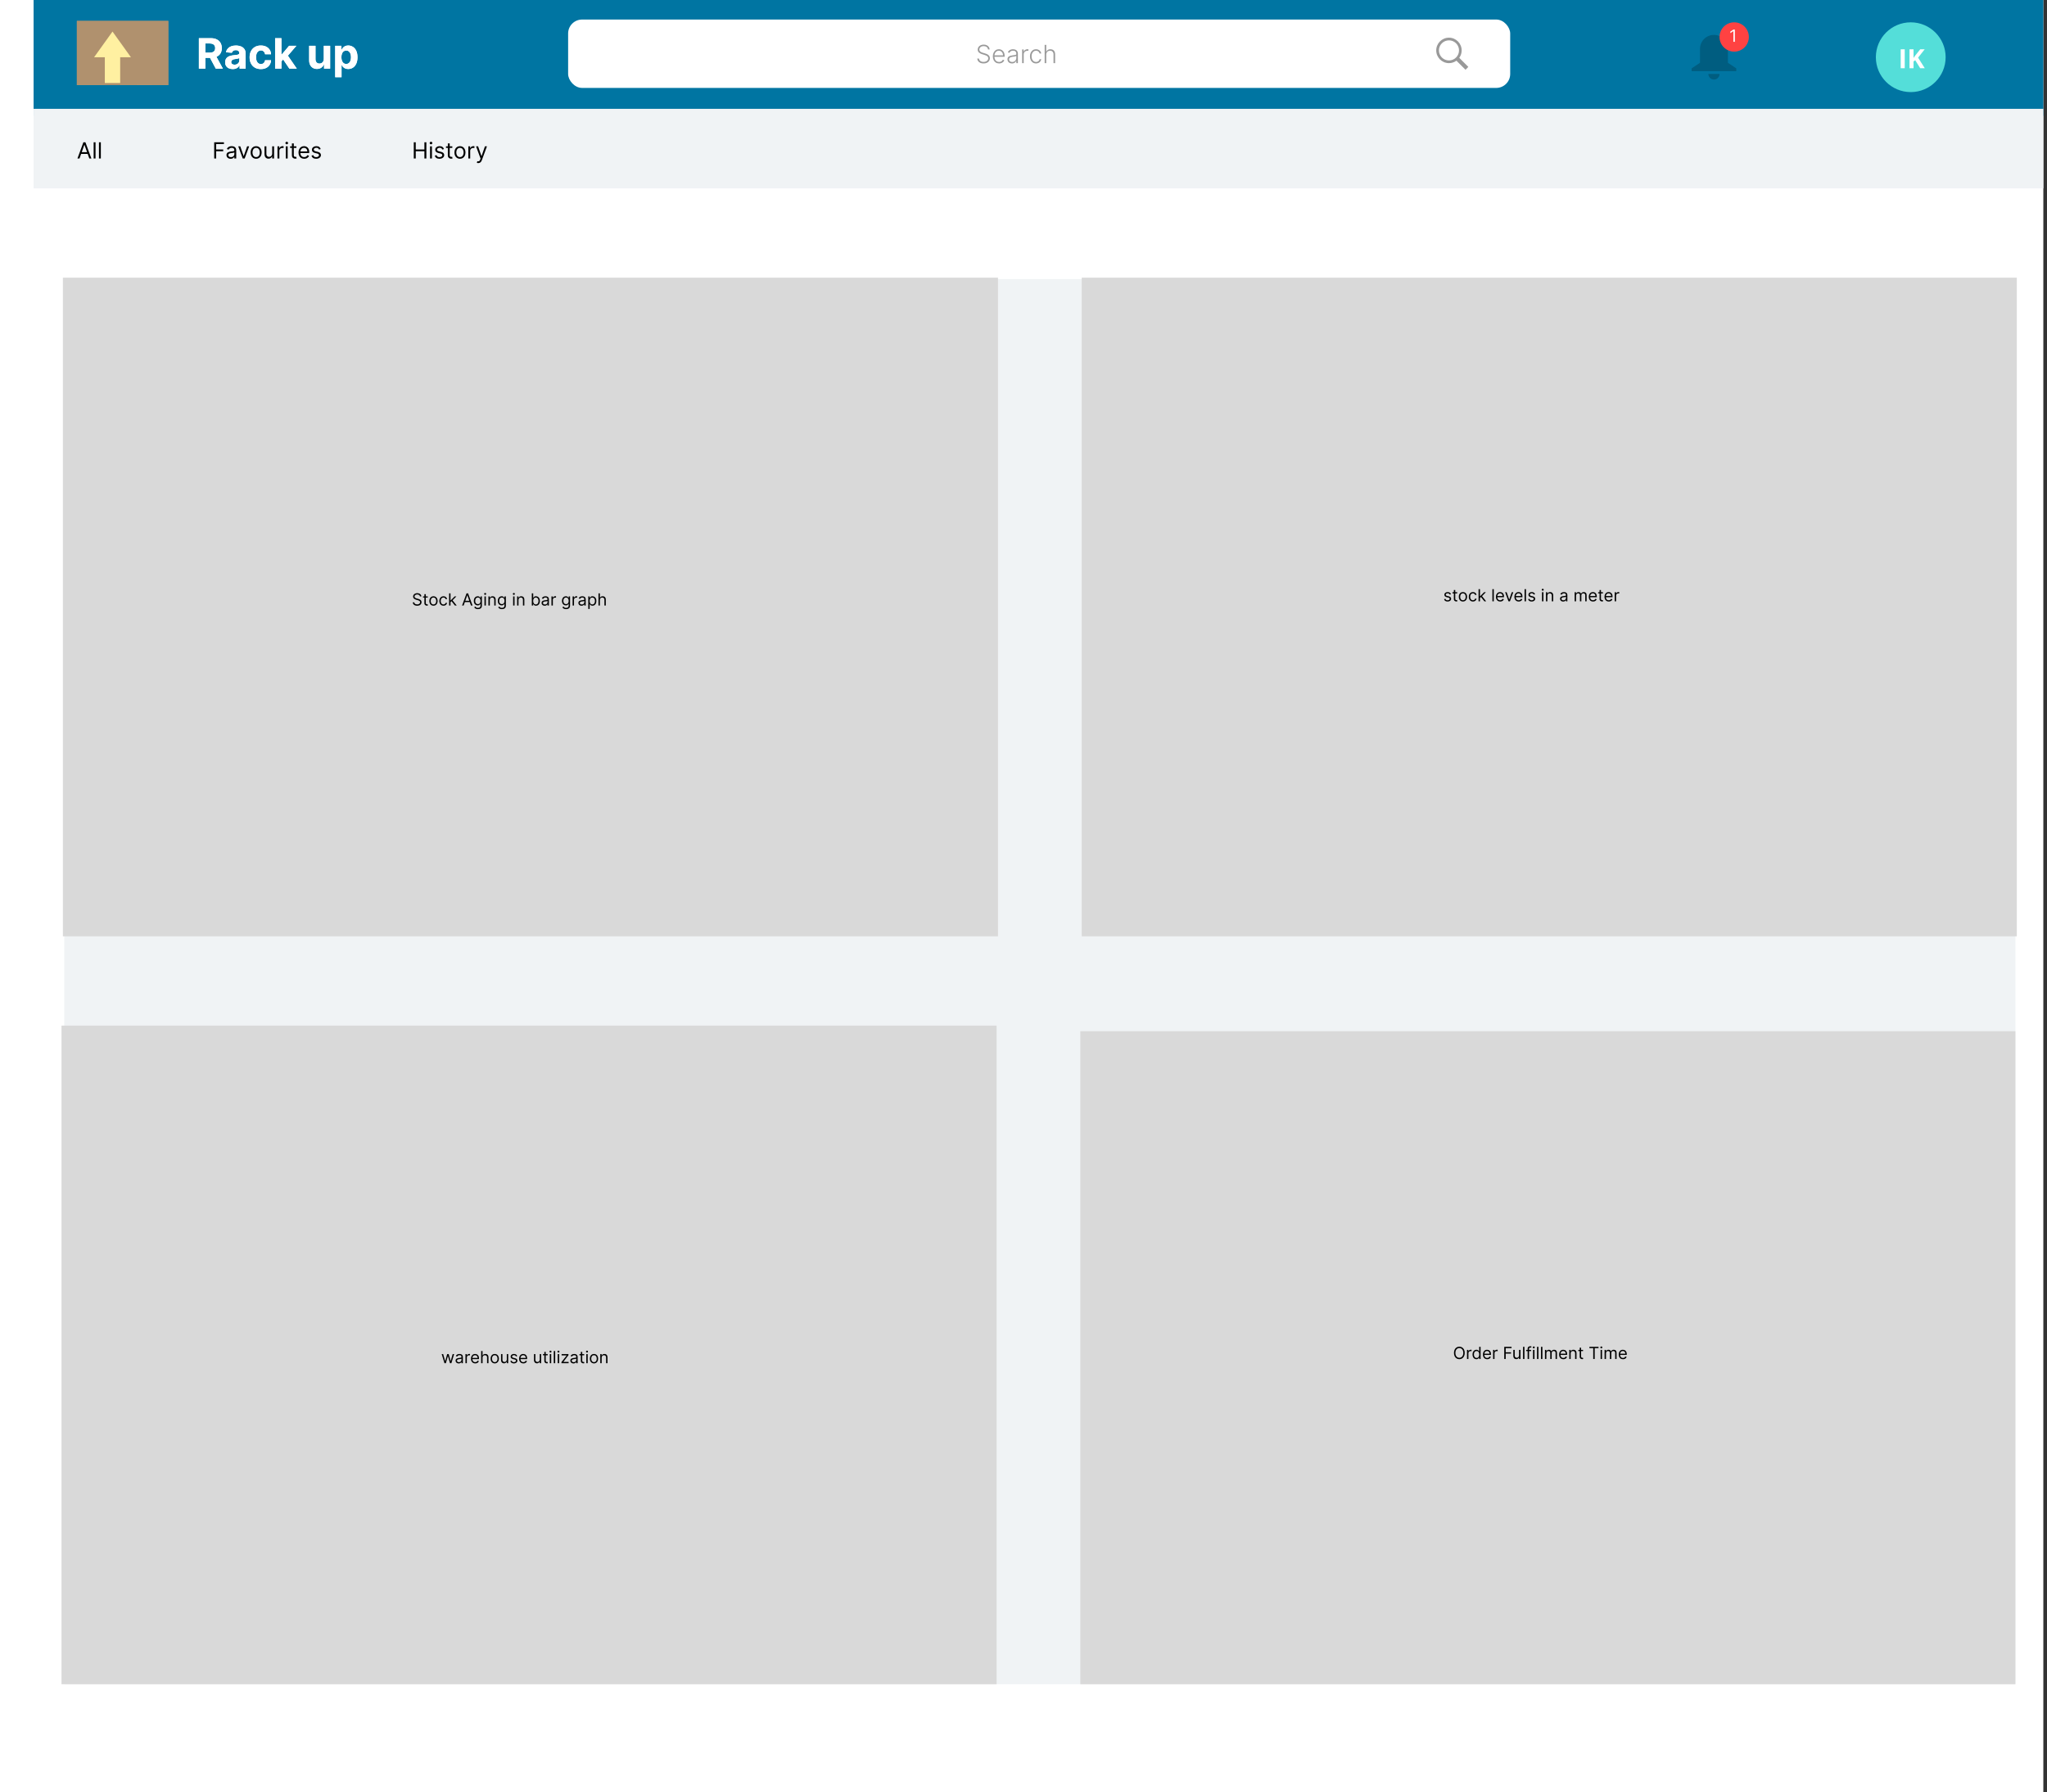 <svg width="402" height="352" viewBox="0 0 402 352" fill="none" xmlns="http://www.w3.org/2000/svg">
<rect x="0" y="0" width="402" height="352" fill="#333333" stroke="none"/>
<g clip-path="url(#clip0_618_2014)">
<rect width="401.28" height="352" transform="matrix(-1 0 0 1 401.28 0)" fill="white"/>
<rect x="12.627" y="54.816" width="383.172" height="276.004" fill="#F0F3F5"/>
<rect width="183.637" height="129.368" transform="matrix(-1 0 0 1 396.072 54.543)" fill="#D9D9D9"/>
<rect width="183.637" height="128.272" transform="matrix(-1 0 0 1 395.798 202.547)" fill="#D9D9D9"/>
<rect width="183.637" height="129.368" transform="matrix(-1 0 0 1 195.716 201.453)" fill="#D9D9D9"/>
<path d="M87.288 267.766L86.742 265.972H87.031L87.419 267.345H87.438L87.821 265.972H88.115L88.494 267.34H88.512L88.9 265.972H89.19L88.643 267.766H88.372L87.98 266.387H87.952L87.559 267.766H87.288ZM90.082 267.808C89.969 267.808 89.865 267.786 89.773 267.743C89.68 267.7 89.606 267.637 89.552 267.555C89.497 267.473 89.47 267.373 89.47 267.256C89.47 267.154 89.49 267.07 89.531 267.006C89.571 266.942 89.626 266.891 89.693 266.855C89.761 266.818 89.836 266.791 89.918 266.773C90 266.754 90.083 266.739 90.166 266.728C90.275 266.714 90.364 266.704 90.431 266.697C90.5 266.689 90.55 266.676 90.581 266.658C90.613 266.64 90.629 266.609 90.629 266.565V266.556C90.629 266.44 90.597 266.351 90.534 266.287C90.472 266.223 90.377 266.191 90.25 266.191C90.119 266.191 90.016 266.22 89.941 266.278C89.866 266.335 89.814 266.397 89.783 266.462L89.522 266.369C89.568 266.26 89.631 266.175 89.708 266.114C89.787 266.053 89.873 266.01 89.965 265.986C90.059 265.961 90.151 265.948 90.241 265.948C90.299 265.948 90.365 265.955 90.44 265.969C90.515 265.983 90.588 266.01 90.658 266.052C90.729 266.094 90.788 266.158 90.834 266.243C90.881 266.327 90.904 266.441 90.904 266.584V267.766H90.629V267.523H90.615C90.596 267.562 90.565 267.603 90.521 267.648C90.478 267.692 90.42 267.73 90.347 267.761C90.275 267.792 90.186 267.808 90.082 267.808ZM90.124 267.56C90.233 267.56 90.325 267.539 90.4 267.496C90.475 267.453 90.532 267.398 90.57 267.33C90.609 267.262 90.629 267.191 90.629 267.116V266.864C90.617 266.878 90.591 266.891 90.552 266.902C90.513 266.913 90.468 266.923 90.416 266.932C90.366 266.939 90.316 266.946 90.268 266.953C90.22 266.958 90.182 266.963 90.152 266.967C90.081 266.976 90.014 266.991 89.951 267.012C89.89 267.033 89.84 267.063 89.802 267.105C89.764 267.145 89.746 267.2 89.746 267.27C89.746 267.366 89.781 267.439 89.852 267.488C89.924 267.536 90.014 267.56 90.124 267.56ZM91.407 267.766V265.972H91.674V266.243H91.692C91.725 266.154 91.784 266.082 91.87 266.027C91.956 265.971 92.052 265.944 92.16 265.944C92.18 265.944 92.205 265.944 92.236 265.945C92.266 265.946 92.289 265.947 92.305 265.948V266.229C92.295 266.226 92.274 266.223 92.24 266.218C92.208 266.213 92.173 266.21 92.136 266.21C92.049 266.21 91.971 266.228 91.903 266.265C91.835 266.301 91.781 266.35 91.742 266.414C91.703 266.477 91.683 266.549 91.683 266.63V267.766H91.407ZM93.329 267.803C93.156 267.803 93.007 267.765 92.882 267.689C92.757 267.611 92.661 267.504 92.593 267.366C92.526 267.228 92.493 267.066 92.493 266.883C92.493 266.699 92.526 266.537 92.593 266.397C92.661 266.256 92.755 266.146 92.876 266.067C92.997 265.988 93.139 265.948 93.301 265.948C93.394 265.948 93.487 265.964 93.578 265.995C93.669 266.026 93.752 266.077 93.826 266.147C93.901 266.216 93.961 266.308 94.005 266.422C94.049 266.537 94.072 266.678 94.072 266.845V266.962H92.689V266.724H93.791C93.791 266.623 93.771 266.532 93.731 266.453C93.691 266.373 93.634 266.311 93.56 266.265C93.487 266.219 93.4 266.196 93.301 266.196C93.191 266.196 93.096 266.223 93.016 266.278C92.936 266.331 92.875 266.401 92.832 266.488C92.79 266.574 92.768 266.667 92.768 266.766V266.925C92.768 267.06 92.792 267.175 92.838 267.269C92.886 267.363 92.952 267.434 93.036 267.483C93.12 267.531 93.218 267.555 93.329 267.555C93.401 267.555 93.467 267.545 93.525 267.525C93.584 267.504 93.635 267.473 93.678 267.432C93.721 267.39 93.754 267.337 93.777 267.275L94.044 267.35C94.016 267.44 93.969 267.52 93.902 267.588C93.836 267.656 93.754 267.709 93.657 267.747C93.56 267.784 93.45 267.803 93.329 267.803ZM94.767 266.686V267.766H94.491V265.374H94.767V266.252H94.79C94.832 266.159 94.895 266.086 94.979 266.031C95.064 265.976 95.177 265.948 95.318 265.948C95.44 265.948 95.547 265.973 95.639 266.022C95.731 266.07 95.802 266.144 95.853 266.245C95.904 266.345 95.93 266.472 95.93 266.626V267.766H95.654V266.644C95.654 266.502 95.617 266.392 95.543 266.314C95.47 266.235 95.368 266.196 95.239 266.196C95.148 266.196 95.067 266.215 94.996 266.253C94.925 266.291 94.869 266.347 94.827 266.42C94.787 266.493 94.767 266.582 94.767 266.686ZM97.163 267.803C97.001 267.803 96.859 267.764 96.737 267.687C96.615 267.61 96.52 267.502 96.452 267.364C96.384 267.225 96.35 267.063 96.35 266.878C96.35 266.691 96.384 266.528 96.452 266.389C96.52 266.249 96.615 266.141 96.737 266.064C96.859 265.987 97.001 265.948 97.163 265.948C97.325 265.948 97.467 265.987 97.588 266.064C97.71 266.141 97.805 266.249 97.873 266.389C97.942 266.528 97.976 266.691 97.976 266.878C97.976 267.063 97.942 267.225 97.873 267.364C97.805 267.502 97.71 267.61 97.588 267.687C97.467 267.764 97.325 267.803 97.163 267.803ZM97.163 267.555C97.286 267.555 97.387 267.524 97.467 267.461C97.546 267.398 97.605 267.315 97.643 267.212C97.681 267.109 97.7 266.998 97.7 266.878C97.7 266.758 97.681 266.646 97.643 266.543C97.605 266.439 97.546 266.355 97.467 266.292C97.387 266.228 97.286 266.196 97.163 266.196C97.04 266.196 96.939 266.228 96.859 266.292C96.78 266.355 96.721 266.439 96.683 266.543C96.645 266.646 96.626 266.758 96.626 266.878C96.626 266.998 96.645 267.109 96.683 267.212C96.721 267.315 96.78 267.398 96.859 267.461C96.939 267.524 97.04 267.555 97.163 267.555ZM99.527 267.032V265.972H99.803V267.766H99.527V267.462H99.509C99.467 267.553 99.401 267.631 99.312 267.694C99.224 267.757 99.112 267.789 98.976 267.789C98.864 267.789 98.764 267.764 98.677 267.715C98.59 267.666 98.521 267.591 98.472 267.491C98.422 267.391 98.397 267.264 98.397 267.112V265.972H98.672V267.093C98.672 267.224 98.709 267.328 98.782 267.406C98.856 267.484 98.95 267.523 99.065 267.523C99.133 267.523 99.203 267.505 99.274 267.47C99.346 267.435 99.406 267.381 99.454 267.309C99.503 267.237 99.527 267.144 99.527 267.032ZM101.579 266.373L101.331 266.443C101.315 266.402 101.292 266.362 101.262 266.323C101.232 266.283 101.192 266.251 101.141 266.225C101.089 266.199 101.023 266.187 100.943 266.187C100.833 266.187 100.742 266.212 100.669 266.262C100.596 266.312 100.56 266.376 100.56 266.453C100.56 266.521 100.585 266.575 100.635 266.615C100.685 266.655 100.763 266.688 100.868 266.714L101.135 266.78C101.295 266.819 101.415 266.878 101.493 266.959C101.572 267.038 101.611 267.14 101.611 267.266C101.611 267.369 101.582 267.46 101.523 267.541C101.464 267.622 101.382 267.686 101.277 267.733C101.172 267.78 101.05 267.803 100.911 267.803C100.728 267.803 100.576 267.763 100.456 267.684C100.336 267.604 100.26 267.488 100.228 267.336L100.49 267.27C100.515 267.367 100.562 267.439 100.631 267.488C100.701 267.536 100.793 267.56 100.906 267.56C101.034 267.56 101.136 267.533 101.212 267.478C101.288 267.423 101.326 267.357 101.326 267.28C101.326 267.217 101.305 267.165 101.261 267.123C101.217 267.08 101.15 267.048 101.06 267.027L100.761 266.957C100.597 266.918 100.476 266.858 100.399 266.776C100.323 266.694 100.284 266.591 100.284 266.467C100.284 266.366 100.313 266.276 100.37 266.198C100.427 266.12 100.506 266.059 100.604 266.015C100.704 265.97 100.817 265.948 100.943 265.948C101.121 265.948 101.26 265.987 101.361 266.065C101.463 266.143 101.536 266.246 101.579 266.373ZM102.778 267.803C102.606 267.803 102.456 267.765 102.331 267.689C102.206 267.611 102.11 267.504 102.043 267.366C101.976 267.228 101.942 267.066 101.942 266.883C101.942 266.699 101.976 266.537 102.043 266.397C102.11 266.256 102.205 266.146 102.325 266.067C102.447 265.988 102.588 265.948 102.75 265.948C102.844 265.948 102.936 265.964 103.027 265.995C103.118 266.026 103.201 266.077 103.276 266.147C103.351 266.216 103.41 266.308 103.455 266.422C103.499 266.537 103.521 266.678 103.521 266.845V266.962H102.138V266.724H103.241C103.241 266.623 103.221 266.532 103.18 266.453C103.14 266.373 103.084 266.311 103.01 266.265C102.936 266.219 102.85 266.196 102.75 266.196C102.641 266.196 102.546 266.223 102.465 266.278C102.386 266.331 102.325 266.401 102.282 266.488C102.239 266.574 102.218 266.667 102.218 266.766V266.925C102.218 267.06 102.241 267.175 102.288 267.269C102.335 267.363 102.401 267.434 102.485 267.483C102.569 267.531 102.667 267.555 102.778 267.555C102.851 267.555 102.916 267.545 102.975 267.525C103.034 267.504 103.085 267.473 103.128 267.432C103.17 267.39 103.204 267.337 103.227 267.275L103.493 267.35C103.465 267.44 103.418 267.52 103.352 267.588C103.286 267.656 103.204 267.709 103.107 267.747C103.009 267.784 102.9 267.803 102.778 267.803ZM105.996 267.032V265.972H106.272V267.766H105.996V267.462H105.977C105.935 267.553 105.87 267.631 105.781 267.694C105.693 267.757 105.58 267.789 105.445 267.789C105.333 267.789 105.233 267.764 105.146 267.715C105.059 267.666 104.99 267.591 104.94 267.491C104.89 267.391 104.866 267.264 104.866 267.112V265.972H105.141V267.093C105.141 267.224 105.178 267.328 105.251 267.406C105.325 267.484 105.419 267.523 105.534 267.523C105.602 267.523 105.672 267.505 105.743 267.47C105.814 267.435 105.874 267.381 105.923 267.309C105.972 267.237 105.996 267.144 105.996 267.032ZM107.557 265.972V266.205H106.627V265.972H107.557ZM106.898 265.542H107.174V267.252C107.174 267.33 107.185 267.388 107.208 267.427C107.231 267.465 107.261 267.491 107.296 267.504C107.333 267.516 107.372 267.523 107.412 267.523C107.442 267.523 107.467 267.521 107.487 267.518C107.506 267.514 107.522 267.511 107.534 267.509L107.59 267.756C107.571 267.763 107.545 267.77 107.511 267.777C107.478 267.785 107.435 267.789 107.384 267.789C107.306 267.789 107.23 267.772 107.155 267.739C107.081 267.705 107.02 267.654 106.971 267.586C106.922 267.517 106.898 267.431 106.898 267.326V265.542ZM107.972 267.766V265.972H108.247V267.766H107.972ZM108.112 265.673C108.058 265.673 108.012 265.654 107.973 265.618C107.935 265.581 107.915 265.537 107.915 265.486C107.915 265.434 107.935 265.39 107.973 265.354C108.012 265.317 108.058 265.299 108.112 265.299C108.165 265.299 108.211 265.317 108.249 265.354C108.288 265.39 108.308 265.434 108.308 265.486C108.308 265.537 108.288 265.581 108.249 265.618C108.211 265.654 108.165 265.673 108.112 265.673ZM109.028 265.374V267.766H108.752V265.374H109.028ZM109.533 267.766V265.972H109.808V267.766H109.533ZM109.673 265.673C109.619 265.673 109.573 265.654 109.534 265.618C109.496 265.581 109.476 265.537 109.476 265.486C109.476 265.434 109.496 265.39 109.534 265.354C109.573 265.317 109.619 265.299 109.673 265.299C109.726 265.299 109.772 265.317 109.811 265.354C109.849 265.39 109.869 265.434 109.869 265.486C109.869 265.537 109.849 265.581 109.811 265.618C109.772 265.654 109.726 265.673 109.673 265.673ZM110.262 267.766V267.555L111.28 266.247V266.229H110.294V265.972H111.635V266.191L110.645 267.49V267.509H111.668V267.766H110.262ZM112.62 267.808C112.507 267.808 112.404 267.786 112.311 267.743C112.218 267.7 112.145 267.637 112.09 267.555C112.036 267.473 112.008 267.373 112.008 267.256C112.008 267.154 112.029 267.07 112.069 267.006C112.11 266.942 112.164 266.891 112.231 266.855C112.299 266.818 112.374 266.791 112.456 266.773C112.538 266.754 112.621 266.739 112.704 266.728C112.813 266.714 112.902 266.704 112.97 266.697C113.038 266.689 113.088 266.676 113.119 266.658C113.151 266.64 113.167 266.609 113.167 266.565V266.556C113.167 266.44 113.135 266.351 113.072 266.287C113.01 266.223 112.915 266.191 112.789 266.191C112.657 266.191 112.554 266.22 112.479 266.278C112.404 266.335 112.352 266.397 112.321 266.462L112.06 266.369C112.106 266.26 112.169 266.175 112.247 266.114C112.325 266.053 112.411 266.01 112.504 265.986C112.597 265.961 112.689 265.948 112.779 265.948C112.837 265.948 112.903 265.955 112.978 265.969C113.053 265.983 113.126 266.01 113.196 266.052C113.267 266.094 113.326 266.158 113.373 266.243C113.419 266.327 113.443 266.441 113.443 266.584V267.766H113.167V267.523H113.153C113.134 267.562 113.103 267.603 113.06 267.648C113.016 267.692 112.958 267.73 112.885 267.761C112.813 267.792 112.725 267.808 112.62 267.808ZM112.662 267.56C112.771 267.56 112.863 267.539 112.938 267.496C113.014 267.453 113.07 267.398 113.109 267.33C113.148 267.262 113.167 267.191 113.167 267.116V266.864C113.155 266.878 113.13 266.891 113.09 266.902C113.051 266.913 113.006 266.923 112.954 266.932C112.904 266.939 112.854 266.946 112.806 266.953C112.759 266.958 112.72 266.963 112.69 266.967C112.619 266.976 112.552 266.991 112.49 267.012C112.428 267.033 112.378 267.063 112.34 267.105C112.303 267.145 112.284 267.2 112.284 267.27C112.284 267.366 112.319 267.439 112.39 267.488C112.462 267.536 112.553 267.56 112.662 267.56ZM114.726 265.972V266.205H113.796V265.972H114.726ZM114.067 265.542H114.343V267.252C114.343 267.33 114.354 267.388 114.377 267.427C114.4 267.465 114.43 267.491 114.465 267.504C114.502 267.516 114.541 267.523 114.581 267.523C114.611 267.523 114.636 267.521 114.656 267.518C114.675 267.514 114.691 267.511 114.703 267.509L114.759 267.756C114.74 267.763 114.714 267.77 114.68 267.777C114.647 267.785 114.604 267.789 114.553 267.789C114.475 267.789 114.399 267.772 114.324 267.739C114.25 267.705 114.189 267.654 114.14 267.586C114.091 267.517 114.067 267.431 114.067 267.326V265.542ZM115.141 267.766V265.972H115.416V267.766H115.141ZM115.281 265.673C115.227 265.673 115.181 265.654 115.142 265.618C115.104 265.581 115.085 265.537 115.085 265.486C115.085 265.434 115.104 265.39 115.142 265.354C115.181 265.317 115.227 265.299 115.281 265.299C115.334 265.299 115.38 265.317 115.419 265.354C115.457 265.39 115.477 265.434 115.477 265.486C115.477 265.537 115.457 265.581 115.419 265.618C115.38 265.654 115.334 265.673 115.281 265.673ZM116.65 267.803C116.488 267.803 116.346 267.764 116.224 267.687C116.102 267.61 116.007 267.502 115.939 267.364C115.871 267.225 115.837 267.063 115.837 266.878C115.837 266.691 115.871 266.528 115.939 266.389C116.007 266.249 116.102 266.141 116.224 266.064C116.346 265.987 116.488 265.948 116.65 265.948C116.812 265.948 116.954 265.987 117.075 266.064C117.197 266.141 117.292 266.249 117.36 266.389C117.429 266.528 117.463 266.691 117.463 266.878C117.463 267.063 117.429 267.225 117.36 267.364C117.292 267.502 117.197 267.61 117.075 267.687C116.954 267.764 116.812 267.803 116.65 267.803ZM116.65 267.555C116.773 267.555 116.874 267.524 116.954 267.461C117.033 267.398 117.092 267.315 117.13 267.212C117.168 267.109 117.187 266.998 117.187 266.878C117.187 266.758 117.168 266.646 117.13 266.543C117.092 266.439 117.033 266.355 116.954 266.292C116.874 266.228 116.773 266.196 116.65 266.196C116.527 266.196 116.426 266.228 116.346 266.292C116.267 266.355 116.208 266.439 116.17 266.543C116.132 266.646 116.113 266.758 116.113 266.878C116.113 266.998 116.132 267.109 116.17 267.212C116.208 267.315 116.267 267.398 116.346 267.461C116.426 267.524 116.527 267.555 116.65 267.555ZM118.159 266.686V267.766H117.884V265.972H118.15V266.252H118.173C118.215 266.161 118.279 266.088 118.365 266.032C118.45 265.976 118.561 265.948 118.696 265.948C118.818 265.948 118.924 265.973 119.015 266.023C119.106 266.072 119.177 266.147 119.228 266.247C119.279 266.347 119.304 266.473 119.304 266.626V267.766H119.028V266.644C119.028 266.503 118.992 266.394 118.918 266.315C118.845 266.236 118.745 266.196 118.617 266.196C118.529 266.196 118.45 266.215 118.381 266.253C118.313 266.291 118.258 266.347 118.219 266.42C118.179 266.493 118.159 266.582 118.159 266.686Z" fill="black"/>
<rect width="183.637" height="129.368" transform="matrix(-1 0 0 1 195.99 54.543)" fill="#D9D9D9"/>
<path d="M284.946 116.723L284.698 116.793C284.683 116.752 284.66 116.712 284.629 116.673C284.6 116.633 284.559 116.6 284.508 116.575C284.457 116.549 284.391 116.536 284.311 116.536C284.201 116.536 284.109 116.561 284.036 116.612C283.964 116.662 283.927 116.725 283.927 116.802C283.927 116.871 283.952 116.925 284.002 116.965C284.052 117.004 284.13 117.038 284.236 117.064L284.502 117.129C284.662 117.168 284.782 117.228 284.861 117.308C284.939 117.388 284.979 117.49 284.979 117.615C284.979 117.718 284.949 117.81 284.89 117.891C284.831 117.972 284.75 118.036 284.645 118.083C284.539 118.129 284.417 118.153 284.278 118.153C284.095 118.153 283.943 118.113 283.823 118.033C283.704 117.954 283.628 117.838 283.596 117.685L283.857 117.62C283.882 117.717 283.929 117.789 283.999 117.837C284.069 117.886 284.16 117.91 284.273 117.91C284.402 117.91 284.504 117.882 284.579 117.828C284.655 117.773 284.694 117.706 284.694 117.629C284.694 117.567 284.672 117.515 284.628 117.473C284.585 117.43 284.518 117.398 284.427 117.377L284.128 117.307C283.964 117.268 283.843 117.208 283.766 117.126C283.69 117.043 283.652 116.94 283.652 116.816C283.652 116.715 283.68 116.626 283.737 116.548C283.795 116.47 283.873 116.409 283.972 116.364C284.071 116.32 284.184 116.298 284.311 116.298C284.488 116.298 284.627 116.337 284.729 116.415C284.831 116.493 284.903 116.595 284.946 116.723ZM286.174 116.321V116.555H285.244V116.321H286.174ZM285.515 115.891H285.791V117.601C285.791 117.679 285.802 117.738 285.825 117.777C285.848 117.815 285.877 117.84 285.913 117.854C285.95 117.866 285.988 117.872 286.029 117.872C286.059 117.872 286.084 117.871 286.104 117.868C286.123 117.864 286.139 117.861 286.15 117.858L286.206 118.106C286.188 118.113 286.162 118.12 286.128 118.127C286.095 118.135 286.052 118.139 286.001 118.139C285.923 118.139 285.847 118.122 285.772 118.088C285.698 118.055 285.636 118.004 285.587 117.935C285.539 117.867 285.515 117.78 285.515 117.676V115.891ZM287.298 118.153C287.136 118.153 286.994 118.114 286.872 118.037C286.75 117.96 286.655 117.852 286.587 117.713C286.519 117.575 286.485 117.413 286.485 117.228C286.485 117.041 286.519 116.878 286.587 116.738C286.655 116.599 286.75 116.491 286.872 116.413C286.994 116.336 287.136 116.298 287.298 116.298C287.46 116.298 287.602 116.336 287.723 116.413C287.845 116.491 287.94 116.599 288.008 116.738C288.077 116.878 288.111 117.041 288.111 117.228C288.111 117.413 288.077 117.575 288.008 117.713C287.94 117.852 287.845 117.96 287.723 118.037C287.602 118.114 287.46 118.153 287.298 118.153ZM287.298 117.905C287.421 117.905 287.522 117.873 287.602 117.81C287.681 117.747 287.74 117.664 287.778 117.562C287.816 117.459 287.835 117.347 287.835 117.228C287.835 117.108 287.816 116.996 287.778 116.892C287.74 116.789 287.681 116.705 287.602 116.641C287.522 116.577 287.421 116.545 287.298 116.545C287.175 116.545 287.074 116.577 286.994 116.641C286.915 116.705 286.856 116.789 286.818 116.892C286.78 116.996 286.761 117.108 286.761 117.228C286.761 117.347 286.78 117.459 286.818 117.562C286.856 117.664 286.915 117.747 286.994 117.81C287.074 117.873 287.175 117.905 287.298 117.905ZM289.26 118.153C289.092 118.153 288.947 118.113 288.826 118.033C288.704 117.954 288.611 117.845 288.546 117.705C288.48 117.566 288.447 117.407 288.447 117.228C288.447 117.045 288.481 116.885 288.548 116.745C288.616 116.605 288.71 116.496 288.831 116.417C288.952 116.338 289.094 116.298 289.256 116.298C289.382 116.298 289.496 116.321 289.597 116.368C289.698 116.415 289.781 116.48 289.846 116.564C289.91 116.648 289.95 116.746 289.966 116.858H289.69C289.669 116.777 289.622 116.704 289.55 116.641C289.478 116.577 289.382 116.545 289.26 116.545C289.153 116.545 289.059 116.574 288.978 116.63C288.898 116.685 288.835 116.763 288.79 116.864C288.745 116.965 288.723 117.083 288.723 117.218C288.723 117.357 288.745 117.478 288.789 117.58C288.833 117.683 288.895 117.763 288.975 117.82C289.056 117.877 289.151 117.905 289.26 117.905C289.332 117.905 289.397 117.893 289.455 117.868C289.514 117.843 289.563 117.807 289.604 117.76C289.644 117.713 289.673 117.657 289.69 117.592H289.966C289.95 117.698 289.912 117.793 289.85 117.878C289.79 117.962 289.709 118.029 289.608 118.079C289.509 118.128 289.393 118.153 289.26 118.153ZM290.626 117.461L290.621 117.12H290.677L291.462 116.321H291.803L290.967 117.167H290.943L290.626 117.461ZM290.369 118.115V115.723H290.644V118.115H290.369ZM291.509 118.115L290.808 117.228L291.004 117.036L291.859 118.115H291.509ZM293.359 115.723V118.115H293.083V115.723H293.359ZM294.616 118.153C294.443 118.153 294.294 118.114 294.168 118.038C294.044 117.961 293.948 117.854 293.88 117.716C293.813 117.577 293.779 117.416 293.779 117.232C293.779 117.048 293.813 116.887 293.88 116.746C293.948 116.605 294.042 116.496 294.162 116.417C294.284 116.338 294.426 116.298 294.588 116.298C294.681 116.298 294.773 116.313 294.864 116.345C294.955 116.376 295.038 116.426 295.113 116.496C295.188 116.566 295.247 116.658 295.292 116.772C295.336 116.887 295.358 117.027 295.358 117.195V117.312H293.976V117.073H295.078C295.078 116.972 295.058 116.882 295.017 116.802C294.978 116.723 294.921 116.66 294.847 116.614C294.774 116.568 294.687 116.545 294.588 116.545C294.478 116.545 294.383 116.573 294.303 116.627C294.223 116.681 294.162 116.751 294.119 116.837C294.076 116.924 294.055 117.017 294.055 117.115V117.274C294.055 117.41 294.078 117.525 294.125 117.619C294.173 117.712 294.238 117.784 294.322 117.833C294.407 117.881 294.504 117.905 294.616 117.905C294.688 117.905 294.753 117.895 294.812 117.875C294.871 117.854 294.922 117.822 294.965 117.781C295.008 117.739 295.041 117.687 295.064 117.625L295.33 117.699C295.302 117.79 295.255 117.869 295.189 117.938C295.123 118.005 295.041 118.058 294.944 118.097C294.846 118.134 294.737 118.153 294.616 118.153ZM297.19 116.321L296.527 118.115H296.246L295.583 116.321H295.882L296.377 117.751H296.396L296.891 116.321H297.19ZM298.242 118.153C298.069 118.153 297.92 118.114 297.795 118.038C297.67 117.961 297.574 117.854 297.506 117.716C297.439 117.577 297.406 117.416 297.406 117.232C297.406 117.048 297.439 116.887 297.506 116.746C297.574 116.605 297.668 116.496 297.789 116.417C297.91 116.338 298.052 116.298 298.214 116.298C298.307 116.298 298.4 116.313 298.491 116.345C298.582 116.376 298.665 116.426 298.739 116.496C298.814 116.566 298.874 116.658 298.918 116.772C298.963 116.887 298.985 117.027 298.985 117.195V117.312H297.602V117.073H298.704C298.704 116.972 298.684 116.882 298.644 116.802C298.604 116.723 298.547 116.66 298.473 116.614C298.4 116.568 298.314 116.545 298.214 116.545C298.104 116.545 298.009 116.573 297.929 116.627C297.849 116.681 297.788 116.751 297.745 116.837C297.703 116.924 297.681 117.017 297.681 117.115V117.274C297.681 117.41 297.705 117.525 297.751 117.619C297.799 117.712 297.865 117.784 297.949 117.833C298.033 117.881 298.131 117.905 298.242 117.905C298.314 117.905 298.38 117.895 298.438 117.875C298.497 117.854 298.548 117.822 298.591 117.781C298.634 117.739 298.667 117.687 298.69 117.625L298.957 117.699C298.929 117.79 298.882 117.869 298.815 117.938C298.749 118.005 298.667 118.058 298.57 118.097C298.473 118.134 298.363 118.153 298.242 118.153ZM299.68 115.723V118.115H299.404V115.723H299.68ZM301.455 116.723L301.208 116.793C301.192 116.752 301.169 116.712 301.139 116.673C301.109 116.633 301.069 116.6 301.017 116.575C300.966 116.549 300.9 116.536 300.82 116.536C300.71 116.536 300.619 116.561 300.545 116.612C300.473 116.662 300.437 116.725 300.437 116.802C300.437 116.871 300.462 116.925 300.512 116.965C300.561 117.004 300.639 117.038 300.745 117.064L301.011 117.129C301.172 117.168 301.291 117.228 301.37 117.308C301.449 117.388 301.488 117.49 301.488 117.615C301.488 117.718 301.458 117.81 301.399 117.891C301.341 117.972 301.259 118.036 301.154 118.083C301.049 118.129 300.927 118.153 300.787 118.153C300.604 118.153 300.453 118.113 300.333 118.033C300.213 117.954 300.137 117.838 300.105 117.685L300.367 117.62C300.392 117.717 300.439 117.789 300.508 117.837C300.578 117.886 300.67 117.91 300.783 117.91C300.911 117.91 301.013 117.882 301.089 117.828C301.165 117.773 301.203 117.706 301.203 117.629C301.203 117.567 301.181 117.515 301.138 117.473C301.094 117.43 301.027 117.398 300.937 117.377L300.638 117.307C300.473 117.268 300.353 117.208 300.276 117.126C300.199 117.043 300.161 116.94 300.161 116.816C300.161 116.715 300.19 116.626 300.246 116.548C300.304 116.47 300.382 116.409 300.481 116.364C300.581 116.32 300.694 116.298 300.82 116.298C300.997 116.298 301.137 116.337 301.238 116.415C301.34 116.493 301.412 116.595 301.455 116.723ZM302.828 118.115V116.321H303.104V118.115H302.828ZM302.968 116.022C302.914 116.022 302.868 116.004 302.829 115.967C302.791 115.931 302.772 115.887 302.772 115.835C302.772 115.784 302.791 115.74 302.829 115.703C302.868 115.667 302.914 115.648 302.968 115.648C303.022 115.648 303.068 115.667 303.106 115.703C303.145 115.74 303.164 115.784 303.164 115.835C303.164 115.887 303.145 115.931 303.106 115.967C303.068 116.004 303.022 116.022 302.968 116.022ZM303.884 117.036V118.115H303.608V116.321H303.875V116.602H303.898C303.94 116.51 304.004 116.437 304.09 116.382C304.175 116.326 304.286 116.298 304.421 116.298C304.543 116.298 304.649 116.323 304.74 116.373C304.831 116.422 304.902 116.496 304.953 116.597C305.003 116.697 305.029 116.823 305.029 116.975V118.115H304.753V116.994C304.753 116.853 304.716 116.743 304.643 116.665C304.57 116.585 304.47 116.545 304.342 116.545C304.254 116.545 304.175 116.565 304.106 116.603C304.037 116.641 303.983 116.697 303.944 116.77C303.904 116.843 303.884 116.932 303.884 117.036ZM306.985 118.157C306.872 118.157 306.768 118.136 306.676 118.093C306.583 118.049 306.51 117.987 306.455 117.905C306.401 117.822 306.373 117.723 306.373 117.606C306.373 117.503 306.394 117.42 306.434 117.356C306.475 117.291 306.529 117.241 306.596 117.204C306.664 117.168 306.739 117.14 306.821 117.122C306.903 117.104 306.986 117.089 307.069 117.078C307.178 117.064 307.267 117.054 307.335 117.047C307.403 117.039 307.453 117.026 307.484 117.008C307.516 116.99 307.532 116.959 307.532 116.915V116.905C307.532 116.79 307.5 116.7 307.437 116.637C307.375 116.573 307.28 116.541 307.154 116.541C307.022 116.541 306.919 116.57 306.844 116.627C306.769 116.685 306.717 116.746 306.686 116.812L306.425 116.718C306.471 116.609 306.534 116.524 306.612 116.464C306.69 116.402 306.776 116.359 306.869 116.335C306.962 116.31 307.054 116.298 307.144 116.298C307.202 116.298 307.268 116.305 307.343 116.319C307.418 116.332 307.491 116.36 307.561 116.402C307.632 116.444 307.691 116.507 307.738 116.592C307.784 116.677 307.808 116.791 307.808 116.933V118.115H307.532V117.872H307.518C307.499 117.911 307.468 117.953 307.425 117.997C307.381 118.042 307.323 118.079 307.25 118.111C307.178 118.142 307.09 118.157 306.985 118.157ZM307.027 117.91C307.136 117.91 307.228 117.888 307.303 117.845C307.379 117.803 307.435 117.747 307.474 117.68C307.512 117.612 307.532 117.541 307.532 117.466V117.214C307.52 117.228 307.495 117.24 307.455 117.252C307.416 117.263 307.371 117.273 307.319 117.281C307.269 117.289 307.219 117.296 307.171 117.302C307.124 117.308 307.085 117.312 307.055 117.316C306.984 117.326 306.917 117.341 306.855 117.362C306.793 117.382 306.743 117.413 306.705 117.454C306.668 117.495 306.649 117.55 306.649 117.62C306.649 117.716 306.684 117.788 306.755 117.837C306.827 117.886 306.918 117.91 307.027 117.91ZM309.236 118.115V116.321H309.502V116.602H309.525C309.563 116.506 309.623 116.431 309.706 116.378C309.79 116.325 309.89 116.298 310.007 116.298C310.125 116.298 310.223 116.325 310.302 116.378C310.382 116.431 310.443 116.506 310.488 116.602H310.507C310.552 116.509 310.621 116.435 310.713 116.381C310.805 116.326 310.915 116.298 311.044 116.298C311.204 116.298 311.335 116.348 311.437 116.449C311.539 116.548 311.59 116.704 311.59 116.915V118.115H311.315V116.915C311.315 116.782 311.279 116.688 311.206 116.631C311.134 116.574 311.048 116.545 310.95 116.545C310.824 116.545 310.726 116.584 310.657 116.66C310.588 116.735 310.553 116.831 310.553 116.947V118.115H310.273V116.887C310.273 116.785 310.24 116.702 310.174 116.64C310.107 116.577 310.022 116.545 309.918 116.545C309.846 116.545 309.779 116.565 309.717 116.603C309.655 116.641 309.606 116.694 309.567 116.762C309.53 116.829 309.511 116.906 309.511 116.994V118.115H309.236ZM312.847 118.153C312.674 118.153 312.525 118.114 312.399 118.038C312.275 117.961 312.178 117.854 312.111 117.716C312.044 117.577 312.01 117.416 312.01 117.232C312.01 117.048 312.044 116.887 312.111 116.746C312.178 116.605 312.273 116.496 312.393 116.417C312.515 116.338 312.657 116.298 312.819 116.298C312.912 116.298 313.004 116.313 313.095 116.345C313.186 116.376 313.269 116.426 313.344 116.496C313.419 116.566 313.478 116.658 313.523 116.772C313.567 116.887 313.589 117.027 313.589 117.195V117.312H312.207V117.073H313.309C313.309 116.972 313.289 116.882 313.248 116.802C313.209 116.723 313.152 116.66 313.078 116.614C313.005 116.568 312.918 116.545 312.819 116.545C312.709 116.545 312.614 116.573 312.534 116.627C312.454 116.681 312.393 116.751 312.35 116.837C312.307 116.924 312.286 117.017 312.286 117.115V117.274C312.286 117.41 312.309 117.525 312.356 117.619C312.404 117.712 312.469 117.784 312.553 117.833C312.637 117.881 312.735 117.905 312.847 117.905C312.919 117.905 312.984 117.895 313.043 117.875C313.102 117.854 313.153 117.822 313.196 117.781C313.239 117.739 313.272 117.687 313.295 117.625L313.561 117.699C313.533 117.79 313.486 117.869 313.42 117.938C313.354 118.005 313.272 118.058 313.175 118.097C313.077 118.134 312.968 118.153 312.847 118.153ZM314.789 116.321V116.555H313.859V116.321H314.789ZM314.13 115.891H314.406V117.601C314.406 117.679 314.417 117.738 314.44 117.777C314.463 117.815 314.493 117.84 314.528 117.854C314.565 117.866 314.604 117.872 314.644 117.872C314.674 117.872 314.699 117.871 314.719 117.868C314.738 117.864 314.754 117.861 314.766 117.858L314.822 118.106C314.803 118.113 314.777 118.12 314.743 118.127C314.71 118.135 314.667 118.139 314.616 118.139C314.538 118.139 314.462 118.122 314.387 118.088C314.313 118.055 314.252 118.004 314.203 117.935C314.154 117.867 314.13 117.78 314.13 117.676V115.891ZM315.936 118.153C315.764 118.153 315.614 118.114 315.489 118.038C315.365 117.961 315.268 117.854 315.201 117.716C315.134 117.577 315.1 117.416 315.1 117.232C315.1 117.048 315.134 116.887 315.201 116.746C315.268 116.605 315.363 116.496 315.483 116.417C315.605 116.338 315.746 116.298 315.908 116.298C316.002 116.298 316.094 116.313 316.185 116.345C316.276 116.376 316.359 116.426 316.434 116.496C316.509 116.566 316.568 116.658 316.613 116.772C316.657 116.887 316.679 117.027 316.679 117.195V117.312H315.296V117.073H316.399C316.399 116.972 316.379 116.882 316.338 116.802C316.299 116.723 316.242 116.66 316.168 116.614C316.095 116.568 316.008 116.545 315.908 116.545C315.799 116.545 315.704 116.573 315.623 116.627C315.544 116.681 315.483 116.751 315.44 116.837C315.397 116.924 315.376 117.017 315.376 117.115V117.274C315.376 117.41 315.399 117.525 315.446 117.619C315.493 117.712 315.559 117.784 315.643 117.833C315.727 117.881 315.825 117.905 315.936 117.905C316.009 117.905 316.074 117.895 316.133 117.875C316.192 117.854 316.243 117.822 316.286 117.781C316.328 117.739 316.362 117.687 316.385 117.625L316.651 117.699C316.623 117.79 316.576 117.869 316.51 117.938C316.444 118.005 316.362 118.058 316.265 118.097C316.167 118.134 316.058 118.153 315.936 118.153ZM317.099 118.115V116.321H317.365V116.592H317.384C317.416 116.503 317.475 116.431 317.561 116.376C317.647 116.321 317.743 116.293 317.851 116.293C317.871 116.293 317.896 116.294 317.927 116.294C317.957 116.295 317.98 116.296 317.996 116.298V116.578C317.986 116.576 317.965 116.572 317.931 116.568C317.899 116.562 317.864 116.559 317.827 116.559C317.74 116.559 317.662 116.578 317.594 116.614C317.526 116.65 317.472 116.7 317.433 116.764C317.394 116.827 317.374 116.899 317.374 116.98V118.115H317.099Z" fill="black"/>
<path d="M82.472 117.143C82.458 117.025 82.401 116.933 82.301 116.868C82.201 116.802 82.079 116.77 81.934 116.77C81.828 116.77 81.736 116.787 81.656 116.821C81.578 116.855 81.516 116.902 81.472 116.962C81.428 117.022 81.406 117.091 81.406 117.167C81.406 117.231 81.422 117.286 81.452 117.332C81.483 117.377 81.523 117.414 81.571 117.445C81.619 117.474 81.67 117.499 81.723 117.518C81.776 117.537 81.825 117.552 81.869 117.564L82.112 117.629C82.174 117.646 82.243 117.668 82.32 117.697C82.397 117.726 82.47 117.765 82.54 117.815C82.611 117.864 82.67 117.927 82.716 118.004C82.762 118.081 82.785 118.176 82.785 118.288C82.785 118.417 82.751 118.534 82.683 118.638C82.616 118.743 82.518 118.826 82.389 118.887C82.26 118.949 82.104 118.98 81.92 118.98C81.749 118.98 81.601 118.952 81.475 118.897C81.351 118.841 81.253 118.764 81.181 118.665C81.11 118.566 81.07 118.452 81.061 118.321H81.36C81.367 118.411 81.398 118.486 81.451 118.545C81.504 118.603 81.572 118.647 81.654 118.676C81.737 118.704 81.825 118.718 81.92 118.718C82.031 118.718 82.13 118.7 82.218 118.664C82.306 118.628 82.376 118.577 82.427 118.512C82.479 118.447 82.504 118.371 82.504 118.283C82.504 118.204 82.482 118.139 82.438 118.09C82.393 118.04 82.335 117.999 82.263 117.968C82.19 117.937 82.112 117.91 82.028 117.886L81.733 117.802C81.546 117.748 81.399 117.672 81.29 117.572C81.181 117.472 81.126 117.342 81.126 117.181C81.126 117.047 81.162 116.93 81.235 116.83C81.308 116.73 81.406 116.652 81.529 116.597C81.653 116.541 81.791 116.513 81.944 116.513C82.098 116.513 82.235 116.54 82.355 116.596C82.475 116.65 82.57 116.725 82.64 116.82C82.711 116.915 82.748 117.023 82.752 117.143H82.472ZM84.004 117.143V117.377H83.074V117.143H84.004ZM83.345 116.714H83.621V118.424C83.621 118.501 83.632 118.56 83.654 118.599C83.678 118.637 83.707 118.663 83.743 118.676C83.78 118.688 83.818 118.695 83.859 118.695C83.889 118.695 83.914 118.693 83.934 118.69C83.953 118.686 83.969 118.683 83.98 118.681L84.036 118.928C84.018 118.935 83.992 118.942 83.958 118.949C83.925 118.957 83.882 118.961 83.831 118.961C83.753 118.961 83.677 118.944 83.602 118.911C83.528 118.877 83.466 118.826 83.417 118.758C83.369 118.689 83.345 118.603 83.345 118.498V116.714ZM85.128 118.975C84.966 118.975 84.824 118.936 84.701 118.859C84.58 118.782 84.485 118.674 84.416 118.536C84.349 118.397 84.315 118.235 84.315 118.05C84.315 117.863 84.349 117.7 84.416 117.56C84.485 117.421 84.58 117.313 84.701 117.236C84.824 117.159 84.966 117.12 85.128 117.12C85.29 117.12 85.431 117.159 85.553 117.236C85.675 117.313 85.77 117.421 85.838 117.56C85.906 117.7 85.941 117.863 85.941 118.05C85.941 118.235 85.906 118.397 85.838 118.536C85.77 118.674 85.675 118.782 85.553 118.859C85.431 118.936 85.29 118.975 85.128 118.975ZM85.128 118.727C85.251 118.727 85.352 118.696 85.431 118.633C85.511 118.57 85.57 118.487 85.608 118.384C85.646 118.281 85.665 118.17 85.665 118.05C85.665 117.93 85.646 117.818 85.608 117.715C85.57 117.611 85.511 117.527 85.431 117.464C85.352 117.4 85.251 117.368 85.128 117.368C85.005 117.368 84.904 117.4 84.824 117.464C84.745 117.527 84.686 117.611 84.648 117.715C84.61 117.818 84.591 117.93 84.591 118.05C84.591 118.17 84.61 118.281 84.648 118.384C84.686 118.487 84.745 118.57 84.824 118.633C84.904 118.696 85.005 118.727 85.128 118.727ZM87.09 118.975C86.922 118.975 86.777 118.935 86.656 118.856C86.534 118.776 86.441 118.667 86.376 118.528C86.31 118.388 86.277 118.229 86.277 118.05C86.277 117.868 86.311 117.707 86.378 117.567C86.446 117.427 86.54 117.318 86.66 117.239C86.782 117.16 86.924 117.12 87.086 117.12C87.212 117.12 87.326 117.143 87.427 117.19C87.528 117.237 87.611 117.302 87.675 117.386C87.74 117.471 87.78 117.569 87.796 117.681H87.52C87.499 117.599 87.452 117.527 87.38 117.464C87.308 117.4 87.212 117.368 87.09 117.368C86.983 117.368 86.889 117.396 86.808 117.452C86.728 117.507 86.665 117.585 86.62 117.687C86.575 117.787 86.553 117.905 86.553 118.04C86.553 118.179 86.575 118.3 86.618 118.403C86.663 118.505 86.725 118.585 86.805 118.642C86.886 118.699 86.981 118.727 87.09 118.727C87.162 118.727 87.227 118.715 87.285 118.69C87.344 118.665 87.393 118.629 87.434 118.582C87.474 118.536 87.503 118.48 87.52 118.414H87.796C87.78 118.52 87.742 118.616 87.68 118.7C87.619 118.784 87.539 118.851 87.438 118.901C87.339 118.95 87.223 118.975 87.09 118.975ZM88.456 118.283L88.451 117.942H88.507L89.292 117.143H89.633L88.797 117.989H88.773L88.456 118.283ZM88.199 118.938V116.545H88.474V118.938H88.199ZM89.339 118.938L88.638 118.05L88.834 117.858L89.689 118.938H89.339ZM91.048 118.938H90.745L91.623 116.545H91.922L92.8 118.938H92.497L91.782 116.924H91.763L91.048 118.938ZM91.16 118.003H92.385V118.26H91.16V118.003ZM93.86 119.648C93.727 119.648 93.612 119.631 93.516 119.596C93.421 119.563 93.341 119.518 93.277 119.463C93.214 119.409 93.163 119.35 93.126 119.288L93.346 119.134C93.371 119.166 93.402 119.204 93.44 119.246C93.478 119.289 93.531 119.326 93.597 119.357C93.664 119.389 93.751 119.405 93.86 119.405C94.004 119.405 94.124 119.37 94.218 119.3C94.312 119.229 94.359 119.12 94.359 118.97V118.606H94.336C94.316 118.638 94.287 118.679 94.25 118.727C94.213 118.775 94.16 118.817 94.091 118.855C94.022 118.891 93.93 118.909 93.813 118.909C93.668 118.909 93.538 118.875 93.423 118.807C93.308 118.738 93.218 118.638 93.151 118.508C93.085 118.377 93.051 118.218 93.051 118.031C93.051 117.847 93.084 117.687 93.148 117.551C93.213 117.414 93.303 117.308 93.418 117.233C93.533 117.158 93.666 117.12 93.818 117.12C93.934 117.12 94.027 117.14 94.096 117.179C94.165 117.217 94.218 117.26 94.254 117.309C94.292 117.358 94.321 117.397 94.341 117.428H94.369V117.143H94.635V118.989C94.635 119.143 94.6 119.268 94.53 119.365C94.461 119.462 94.367 119.534 94.25 119.579C94.133 119.625 94.003 119.648 93.86 119.648ZM93.85 118.662C93.961 118.662 94.054 118.637 94.131 118.586C94.207 118.535 94.265 118.463 94.305 118.368C94.344 118.273 94.364 118.159 94.364 118.026C94.364 117.897 94.345 117.783 94.306 117.684C94.267 117.585 94.209 117.508 94.133 117.452C94.057 117.396 93.962 117.368 93.85 117.368C93.734 117.368 93.636 117.397 93.558 117.457C93.481 117.516 93.423 117.595 93.384 117.695C93.346 117.794 93.327 117.905 93.327 118.026C93.327 118.151 93.347 118.261 93.385 118.357C93.425 118.452 93.484 118.527 93.561 118.581C93.638 118.635 93.735 118.662 93.85 118.662ZM95.14 118.938V117.143H95.415V118.938H95.14ZM95.28 116.844C95.226 116.844 95.18 116.826 95.141 116.79C95.103 116.753 95.084 116.709 95.084 116.658C95.084 116.606 95.103 116.562 95.141 116.526C95.18 116.489 95.226 116.471 95.28 116.471C95.334 116.471 95.38 116.489 95.418 116.526C95.457 116.562 95.476 116.606 95.476 116.658C95.476 116.709 95.457 116.753 95.418 116.79C95.38 116.826 95.334 116.844 95.28 116.844ZM96.196 117.858V118.938H95.92V117.143H96.187V117.424H96.21C96.252 117.333 96.316 117.26 96.401 117.204C96.487 117.148 96.598 117.12 96.733 117.12C96.855 117.12 96.961 117.145 97.052 117.195C97.143 117.244 97.214 117.319 97.265 117.419C97.315 117.519 97.341 117.645 97.341 117.798V118.938H97.065V117.816C97.065 117.675 97.028 117.566 96.955 117.487C96.882 117.407 96.781 117.368 96.654 117.368C96.566 117.368 96.487 117.387 96.418 117.425C96.349 117.463 96.295 117.519 96.255 117.592C96.216 117.665 96.196 117.754 96.196 117.858ZM98.568 119.648C98.435 119.648 98.321 119.631 98.225 119.596C98.129 119.563 98.049 119.518 97.986 119.463C97.922 119.409 97.872 119.35 97.835 119.288L98.054 119.134C98.079 119.166 98.111 119.204 98.149 119.246C98.187 119.289 98.239 119.326 98.306 119.357C98.373 119.389 98.46 119.405 98.568 119.405C98.713 119.405 98.833 119.37 98.927 119.3C99.021 119.229 99.068 119.12 99.068 118.97V118.606H99.045C99.025 118.638 98.996 118.679 98.959 118.727C98.922 118.775 98.869 118.817 98.8 118.855C98.731 118.891 98.638 118.909 98.522 118.909C98.377 118.909 98.247 118.875 98.132 118.807C98.017 118.738 97.926 118.638 97.859 118.508C97.793 118.377 97.76 118.218 97.76 118.031C97.76 117.847 97.792 117.687 97.857 117.551C97.922 117.414 98.012 117.308 98.127 117.233C98.242 117.158 98.375 117.12 98.526 117.12C98.643 117.12 98.736 117.14 98.804 117.179C98.874 117.217 98.927 117.26 98.963 117.309C99.001 117.358 99.029 117.397 99.05 117.428H99.078V117.143H99.344V118.989C99.344 119.143 99.309 119.268 99.239 119.365C99.169 119.462 99.076 119.534 98.959 119.579C98.842 119.625 98.712 119.648 98.568 119.648ZM98.559 118.662C98.67 118.662 98.763 118.637 98.839 118.586C98.916 118.535 98.974 118.463 99.013 118.368C99.053 118.273 99.073 118.159 99.073 118.026C99.073 117.897 99.053 117.783 99.014 117.684C98.976 117.585 98.918 117.508 98.842 117.452C98.765 117.396 98.671 117.368 98.559 117.368C98.442 117.368 98.345 117.397 98.267 117.457C98.19 117.516 98.132 117.595 98.093 117.695C98.055 117.794 98.036 117.905 98.036 118.026C98.036 118.151 98.055 118.261 98.094 118.357C98.134 118.452 98.192 118.527 98.269 118.581C98.347 118.635 98.444 118.662 98.559 118.662ZM100.773 118.938V117.143H101.049V118.938H100.773ZM100.914 116.844C100.86 116.844 100.814 116.826 100.775 116.79C100.737 116.753 100.717 116.709 100.717 116.658C100.717 116.606 100.737 116.562 100.775 116.526C100.814 116.489 100.86 116.471 100.914 116.471C100.967 116.471 101.013 116.489 101.051 116.526C101.09 116.562 101.11 116.606 101.11 116.658C101.11 116.709 101.09 116.753 101.051 116.79C101.013 116.826 100.967 116.844 100.914 116.844ZM101.83 117.858V118.938H101.554V117.143H101.82V117.424H101.844C101.886 117.333 101.95 117.26 102.035 117.204C102.121 117.148 102.231 117.12 102.367 117.12C102.488 117.12 102.595 117.145 102.686 117.195C102.777 117.244 102.848 117.319 102.898 117.419C102.949 117.519 102.974 117.645 102.974 117.798V118.938H102.699V117.816C102.699 117.675 102.662 117.566 102.589 117.487C102.516 117.407 102.415 117.368 102.287 117.368C102.2 117.368 102.121 117.387 102.052 117.425C101.983 117.463 101.929 117.519 101.889 117.592C101.849 117.665 101.83 117.754 101.83 117.858ZM104.44 118.938V116.545H104.716V117.428H104.739C104.76 117.397 104.788 117.358 104.823 117.309C104.86 117.26 104.912 117.217 104.98 117.179C105.048 117.14 105.141 117.12 105.258 117.12C105.409 117.12 105.542 117.158 105.657 117.233C105.773 117.309 105.863 117.416 105.927 117.555C105.992 117.693 106.024 117.857 106.024 118.045C106.024 118.235 105.992 118.4 105.927 118.539C105.863 118.678 105.773 118.785 105.659 118.862C105.544 118.937 105.412 118.975 105.263 118.975C105.147 118.975 105.055 118.956 104.986 118.918C104.917 118.879 104.863 118.835 104.826 118.786C104.788 118.736 104.76 118.695 104.739 118.662H104.707V118.938H104.44ZM104.711 118.04C104.711 118.176 104.731 118.296 104.771 118.399C104.811 118.502 104.869 118.582 104.945 118.641C105.021 118.698 105.115 118.727 105.225 118.727C105.34 118.727 105.437 118.697 105.514 118.636C105.592 118.575 105.65 118.492 105.689 118.389C105.729 118.284 105.749 118.168 105.749 118.04C105.749 117.914 105.729 117.801 105.69 117.699C105.652 117.597 105.594 117.517 105.516 117.458C105.439 117.398 105.342 117.368 105.225 117.368C105.113 117.368 105.019 117.396 104.943 117.453C104.866 117.509 104.809 117.588 104.77 117.689C104.731 117.789 104.711 117.907 104.711 118.04ZM106.974 118.98C106.86 118.98 106.757 118.958 106.664 118.915C106.572 118.872 106.498 118.809 106.443 118.727C106.389 118.645 106.362 118.545 106.362 118.428C106.362 118.325 106.382 118.242 106.422 118.178C106.463 118.114 106.517 118.063 106.585 118.026C106.653 117.99 106.727 117.963 106.809 117.945C106.892 117.926 106.974 117.911 107.058 117.9C107.167 117.886 107.255 117.876 107.323 117.869C107.391 117.861 107.441 117.848 107.472 117.83C107.504 117.812 107.52 117.781 107.52 117.737V117.727C107.52 117.612 107.489 117.523 107.426 117.459C107.363 117.395 107.269 117.363 107.142 117.363C107.01 117.363 106.907 117.392 106.832 117.449C106.758 117.507 106.705 117.569 106.675 117.634L106.413 117.541C106.46 117.432 106.522 117.347 106.6 117.286C106.679 117.224 106.764 117.182 106.857 117.158C106.95 117.133 107.042 117.12 107.133 117.12C107.19 117.12 107.256 117.127 107.331 117.141C107.407 117.154 107.479 117.182 107.55 117.224C107.62 117.266 107.679 117.33 107.726 117.414C107.773 117.499 107.796 117.613 107.796 117.756V118.938H107.52V118.695H107.506C107.488 118.733 107.456 118.775 107.413 118.82C107.369 118.864 107.311 118.902 107.239 118.933C107.166 118.964 107.078 118.98 106.974 118.98ZM107.016 118.732C107.125 118.732 107.217 118.711 107.291 118.668C107.367 118.625 107.424 118.57 107.462 118.502C107.501 118.434 107.52 118.363 107.52 118.288V118.036C107.509 118.05 107.483 118.063 107.443 118.074C107.404 118.085 107.359 118.095 107.308 118.104C107.257 118.111 107.208 118.118 107.159 118.125C107.112 118.13 107.073 118.135 107.044 118.139C106.972 118.148 106.905 118.163 106.843 118.184C106.781 118.204 106.732 118.235 106.693 118.276C106.656 118.317 106.637 118.372 106.637 118.442C106.637 118.538 106.673 118.61 106.744 118.66C106.815 118.708 106.906 118.732 107.016 118.732ZM108.299 118.938V117.143H108.565V117.414H108.584C108.617 117.326 108.676 117.254 108.762 117.198C108.847 117.143 108.944 117.115 109.051 117.115C109.071 117.115 109.097 117.116 109.127 117.117C109.158 117.117 109.181 117.119 109.196 117.12V117.4C109.187 117.398 109.165 117.395 109.132 117.39C109.099 117.384 109.064 117.382 109.028 117.382C108.941 117.382 108.863 117.4 108.794 117.437C108.727 117.472 108.673 117.522 108.633 117.586C108.594 117.649 108.575 117.721 108.575 117.802V118.938H108.299ZM111.172 119.648C111.039 119.648 110.924 119.631 110.829 119.596C110.733 119.563 110.653 119.518 110.589 119.463C110.526 119.409 110.476 119.35 110.439 119.288L110.658 119.134C110.683 119.166 110.715 119.204 110.753 119.246C110.791 119.289 110.843 119.326 110.909 119.357C110.976 119.389 111.064 119.405 111.172 119.405C111.317 119.405 111.436 119.37 111.531 119.3C111.625 119.229 111.672 119.12 111.672 118.97V118.606H111.649C111.628 118.638 111.599 118.679 111.562 118.727C111.526 118.775 111.473 118.817 111.403 118.855C111.335 118.891 111.242 118.909 111.125 118.909C110.98 118.909 110.85 118.875 110.735 118.807C110.621 118.738 110.53 118.638 110.463 118.508C110.397 118.377 110.364 118.218 110.364 118.031C110.364 117.847 110.396 117.687 110.461 117.551C110.525 117.414 110.615 117.308 110.731 117.233C110.846 117.158 110.979 117.12 111.13 117.12C111.247 117.12 111.339 117.14 111.408 117.179C111.477 117.217 111.53 117.26 111.567 117.309C111.604 117.358 111.633 117.397 111.653 117.428H111.681V117.143H111.948V118.989C111.948 119.143 111.913 119.268 111.842 119.365C111.773 119.462 111.68 119.534 111.562 119.579C111.445 119.625 111.315 119.648 111.172 119.648ZM111.163 118.662C111.273 118.662 111.367 118.637 111.443 118.586C111.519 118.535 111.577 118.463 111.617 118.368C111.657 118.273 111.677 118.159 111.677 118.026C111.677 117.897 111.657 117.783 111.618 117.684C111.579 117.585 111.522 117.508 111.445 117.452C111.369 117.396 111.275 117.368 111.163 117.368C111.046 117.368 110.949 117.397 110.871 117.457C110.794 117.516 110.736 117.595 110.697 117.695C110.658 117.794 110.639 117.905 110.639 118.026C110.639 118.151 110.659 118.261 110.698 118.357C110.738 118.452 110.796 118.527 110.873 118.581C110.951 118.635 111.047 118.662 111.163 118.662ZM112.452 118.938V117.143H112.718V117.414H112.737C112.77 117.326 112.829 117.254 112.915 117.198C113 117.143 113.097 117.115 113.204 117.115C113.225 117.115 113.25 117.116 113.28 117.117C113.311 117.117 113.334 117.119 113.349 117.12V117.4C113.34 117.398 113.318 117.395 113.285 117.39C113.252 117.384 113.218 117.382 113.181 117.382C113.094 117.382 113.016 117.4 112.947 117.437C112.88 117.472 112.826 117.522 112.786 117.586C112.747 117.649 112.728 117.721 112.728 117.802V118.938H112.452ZM114.204 118.98C114.09 118.98 113.987 118.958 113.894 118.915C113.802 118.872 113.728 118.809 113.674 118.727C113.619 118.645 113.592 118.545 113.592 118.428C113.592 118.325 113.612 118.242 113.653 118.178C113.693 118.114 113.747 118.063 113.815 118.026C113.883 117.99 113.957 117.963 114.039 117.945C114.122 117.926 114.205 117.911 114.288 117.9C114.397 117.886 114.485 117.876 114.553 117.869C114.622 117.861 114.671 117.848 114.703 117.83C114.734 117.812 114.75 117.781 114.75 117.737V117.727C114.75 117.612 114.719 117.523 114.656 117.459C114.594 117.395 114.499 117.363 114.372 117.363C114.24 117.363 114.137 117.392 114.062 117.449C113.988 117.507 113.935 117.569 113.905 117.634L113.643 117.541C113.69 117.432 113.752 117.347 113.83 117.286C113.909 117.224 113.994 117.182 114.087 117.158C114.18 117.133 114.272 117.12 114.363 117.12C114.42 117.12 114.486 117.127 114.561 117.141C114.637 117.154 114.71 117.182 114.78 117.224C114.85 117.266 114.909 117.33 114.956 117.414C115.003 117.499 115.026 117.613 115.026 117.756V118.938H114.75V118.695H114.736C114.718 118.733 114.687 118.775 114.643 118.82C114.599 118.864 114.541 118.902 114.469 118.933C114.397 118.964 114.308 118.98 114.204 118.98ZM114.246 118.732C114.355 118.732 114.447 118.711 114.521 118.668C114.597 118.625 114.654 118.57 114.692 118.502C114.731 118.434 114.75 118.363 114.75 118.288V118.036C114.739 118.05 114.713 118.063 114.673 118.074C114.634 118.085 114.589 118.095 114.538 118.104C114.487 118.111 114.438 118.118 114.389 118.125C114.342 118.13 114.303 118.135 114.274 118.139C114.202 118.148 114.135 118.163 114.073 118.184C114.011 118.204 113.962 118.235 113.923 118.276C113.886 118.317 113.867 118.372 113.867 118.442C113.867 118.538 113.903 118.61 113.974 118.66C114.045 118.708 114.136 118.732 114.246 118.732ZM115.529 119.61V117.143H115.795V117.428H115.828C115.848 117.397 115.876 117.358 115.912 117.309C115.949 117.26 116.001 117.217 116.069 117.179C116.137 117.14 116.23 117.12 116.347 117.12C116.498 117.12 116.631 117.158 116.746 117.233C116.861 117.309 116.951 117.416 117.016 117.555C117.081 117.693 117.113 117.857 117.113 118.045C117.113 118.235 117.081 118.4 117.016 118.539C116.951 118.678 116.862 118.785 116.747 118.862C116.633 118.937 116.501 118.975 116.351 118.975C116.236 118.975 116.144 118.956 116.075 118.918C116.005 118.879 115.952 118.835 115.915 118.786C115.877 118.736 115.848 118.695 115.828 118.662H115.805V119.61H115.529ZM115.8 118.04C115.8 118.176 115.82 118.296 115.86 118.399C115.899 118.502 115.957 118.582 116.034 118.641C116.11 118.698 116.203 118.727 116.314 118.727C116.429 118.727 116.525 118.697 116.603 118.636C116.68 118.575 116.739 118.492 116.778 118.389C116.817 118.284 116.837 118.168 116.837 118.04C116.837 117.914 116.818 117.801 116.779 117.699C116.741 117.597 116.683 117.517 116.605 117.458C116.528 117.398 116.431 117.368 116.314 117.368C116.202 117.368 116.108 117.396 116.031 117.453C115.955 117.509 115.897 117.588 115.859 117.689C115.82 117.789 115.8 117.907 115.8 118.04ZM117.809 117.858V118.938H117.533V116.545H117.809V117.424H117.832C117.874 117.331 117.938 117.258 118.022 117.203C118.106 117.148 118.219 117.12 118.36 117.12C118.483 117.12 118.59 117.145 118.682 117.194C118.773 117.242 118.845 117.316 118.895 117.417C118.947 117.516 118.972 117.643 118.972 117.798V118.938H118.697V117.816C118.697 117.674 118.66 117.564 118.586 117.486C118.513 117.407 118.411 117.368 118.281 117.368C118.191 117.368 118.11 117.387 118.038 117.425C117.967 117.463 117.911 117.519 117.87 117.592C117.829 117.665 117.809 117.754 117.809 117.858Z" fill="black"/>
<path d="M287.649 265.745C287.649 265.998 287.604 266.216 287.513 266.399C287.422 266.583 287.297 266.725 287.138 266.825C286.979 266.924 286.798 266.974 286.594 266.974C286.39 266.974 286.208 266.924 286.049 266.825C285.891 266.725 285.766 266.583 285.674 266.399C285.583 266.216 285.538 265.998 285.538 265.745C285.538 265.493 285.583 265.275 285.674 265.091C285.766 264.908 285.891 264.766 286.049 264.666C286.208 264.567 286.39 264.517 286.594 264.517C286.798 264.517 286.979 264.567 287.138 264.666C287.297 264.766 287.422 264.908 287.513 265.091C287.604 265.275 287.649 265.493 287.649 265.745ZM287.369 265.745C287.369 265.538 287.335 265.363 287.265 265.221C287.197 265.078 287.104 264.971 286.986 264.897C286.869 264.824 286.738 264.788 286.594 264.788C286.449 264.788 286.318 264.824 286.2 264.897C286.083 264.971 285.99 265.078 285.921 265.221C285.852 265.363 285.818 265.538 285.818 265.745C285.818 265.953 285.852 266.127 285.921 266.27C285.99 266.412 286.083 266.52 286.2 266.593C286.318 266.667 286.449 266.703 286.594 266.703C286.738 266.703 286.869 266.667 286.986 266.593C287.104 266.52 287.197 266.412 287.265 266.27C287.335 266.127 287.369 265.953 287.369 265.745ZM288.099 266.941V265.147H288.365V265.418H288.384C288.417 265.33 288.476 265.258 288.562 265.202C288.647 265.147 288.744 265.119 288.851 265.119C288.872 265.119 288.897 265.12 288.927 265.121C288.958 265.121 288.981 265.122 288.996 265.124V265.404C288.987 265.402 288.965 265.399 288.932 265.394C288.899 265.388 288.865 265.386 288.828 265.386C288.741 265.386 288.663 265.404 288.594 265.441C288.527 265.476 288.473 265.526 288.433 265.59C288.394 265.653 288.375 265.725 288.375 265.806V266.941H288.099ZM289.946 266.979C289.796 266.979 289.664 266.941 289.55 266.865C289.435 266.789 289.346 266.682 289.281 266.543C289.217 266.404 289.184 266.239 289.184 266.049C289.184 265.861 289.217 265.697 289.281 265.559C289.346 265.42 289.436 265.313 289.551 265.237C289.666 265.162 289.799 265.124 289.95 265.124C290.067 265.124 290.159 265.143 290.227 265.182C290.296 265.221 290.348 265.264 290.384 265.313C290.42 265.362 290.449 265.401 290.469 265.432H290.492V264.549H290.768V266.941H290.502V266.666H290.469C290.449 266.698 290.42 266.74 290.383 266.79C290.345 266.839 290.292 266.883 290.223 266.922C290.153 266.96 290.061 266.979 289.946 266.979ZM289.983 266.731C290.094 266.731 290.187 266.702 290.263 266.645C290.34 266.586 290.398 266.506 290.437 266.403C290.477 266.299 290.497 266.18 290.497 266.044C290.497 265.91 290.478 265.793 290.439 265.693C290.4 265.592 290.342 265.513 290.266 265.457C290.189 265.4 290.095 265.372 289.983 265.372C289.866 265.372 289.769 265.402 289.691 265.462C289.614 265.521 289.556 265.601 289.517 265.703C289.479 265.805 289.46 265.918 289.46 266.044C289.46 266.172 289.479 266.288 289.518 266.392C289.558 266.496 289.616 266.579 289.693 266.64C289.771 266.701 289.868 266.731 289.983 266.731ZM292.063 266.979C291.89 266.979 291.741 266.941 291.616 266.864C291.491 266.787 291.395 266.68 291.327 266.542C291.26 266.403 291.227 266.242 291.227 266.058C291.227 265.875 291.26 265.713 291.327 265.573C291.395 265.432 291.489 265.322 291.61 265.243C291.732 265.164 291.873 265.124 292.035 265.124C292.129 265.124 292.221 265.14 292.312 265.171C292.403 265.202 292.486 265.253 292.561 265.323C292.636 265.392 292.695 265.484 292.74 265.598C292.784 265.713 292.806 265.854 292.806 266.021V266.138H291.423V265.9H292.526C292.526 265.798 292.506 265.708 292.465 265.629C292.425 265.549 292.368 265.486 292.295 265.441C292.221 265.395 292.135 265.372 292.035 265.372C291.925 265.372 291.83 265.399 291.75 265.453C291.671 265.507 291.61 265.577 291.567 265.664C291.524 265.75 291.503 265.843 291.503 265.942V266.1C291.503 266.236 291.526 266.351 291.573 266.445C291.62 266.538 291.686 266.61 291.77 266.659C291.854 266.707 291.952 266.731 292.063 266.731C292.136 266.731 292.201 266.721 292.259 266.701C292.319 266.68 292.37 266.649 292.412 266.607C292.455 266.565 292.488 266.513 292.512 266.451L292.778 266.526C292.75 266.616 292.703 266.695 292.637 266.764C292.571 266.832 292.489 266.885 292.391 266.923C292.294 266.96 292.185 266.979 292.063 266.979ZM293.225 266.941V265.147H293.492V265.418H293.51C293.543 265.33 293.602 265.258 293.688 265.202C293.774 265.147 293.87 265.119 293.978 265.119C293.998 265.119 294.023 265.12 294.054 265.121C294.084 265.121 294.107 265.122 294.122 265.124V265.404C294.113 265.402 294.092 265.399 294.058 265.394C294.025 265.388 293.991 265.386 293.954 265.386C293.867 265.386 293.789 265.404 293.721 265.441C293.653 265.476 293.599 265.526 293.559 265.59C293.521 265.653 293.501 265.725 293.501 265.806V266.941H293.225ZM295.412 266.941V264.549H296.846V264.806H295.701V265.615H296.738V265.872H295.701V266.941H295.412ZM298.323 266.208V265.147H298.598V266.941H298.323V266.638H298.304C298.262 266.729 298.197 266.806 298.108 266.87C298.019 266.933 297.907 266.965 297.771 266.965C297.659 266.965 297.56 266.94 297.472 266.891C297.385 266.841 297.317 266.767 297.267 266.667C297.217 266.566 297.192 266.44 297.192 266.287V265.147H297.468V266.269C297.468 266.399 297.504 266.504 297.578 266.582C297.652 266.66 297.746 266.698 297.86 266.698C297.929 266.698 297.998 266.681 298.069 266.646C298.141 266.611 298.201 266.557 298.249 266.485C298.298 266.412 298.323 266.32 298.323 266.208ZM299.379 264.549V266.941H299.103V264.549H299.379ZM300.683 265.147V265.381H299.716V265.147H300.683ZM300.005 266.941V264.9C300.005 264.797 300.029 264.711 300.078 264.643C300.126 264.574 300.189 264.523 300.266 264.489C300.343 264.454 300.424 264.437 300.51 264.437C300.578 264.437 300.633 264.443 300.676 264.454C300.718 264.465 300.75 264.475 300.771 264.484L300.692 264.722C300.678 264.718 300.659 264.712 300.634 264.705C300.609 264.698 300.578 264.694 300.538 264.694C300.447 264.694 300.381 264.717 300.34 264.763C300.301 264.809 300.281 264.876 300.281 264.965V266.941H300.005ZM301.069 266.941V265.147H301.345V266.941H301.069ZM301.209 264.848C301.155 264.848 301.109 264.83 301.07 264.793C301.032 264.757 301.013 264.713 301.013 264.662C301.013 264.61 301.032 264.566 301.07 264.53C301.109 264.493 301.155 264.475 301.209 264.475C301.263 264.475 301.309 264.493 301.347 264.53C301.386 264.566 301.405 264.61 301.405 264.662C301.405 264.713 301.386 264.757 301.347 264.793C301.309 264.83 301.263 264.848 301.209 264.848ZM302.125 264.549V266.941H301.849V264.549H302.125ZM302.906 264.549V266.941H302.63V264.549H302.906ZM303.41 266.941V265.147H303.677V265.428H303.7C303.738 265.332 303.798 265.258 303.881 265.205C303.964 265.151 304.065 265.124 304.181 265.124C304.3 265.124 304.398 265.151 304.477 265.205C304.556 265.258 304.618 265.332 304.663 265.428H304.681C304.727 265.335 304.796 265.261 304.888 265.207C304.98 265.152 305.09 265.124 305.218 265.124C305.379 265.124 305.51 265.174 305.612 265.275C305.714 265.374 305.765 265.53 305.765 265.741V266.941H305.489V265.741C305.489 265.608 305.453 265.514 305.381 265.457C305.308 265.4 305.223 265.372 305.125 265.372C304.999 265.372 304.901 265.41 304.832 265.486C304.763 265.562 304.728 265.657 304.728 265.773V266.941H304.448V265.713C304.448 265.611 304.415 265.529 304.348 265.466C304.282 265.403 304.197 265.372 304.093 265.372C304.021 265.372 303.954 265.391 303.892 265.429C303.83 265.467 303.78 265.52 303.742 265.588C303.705 265.655 303.686 265.732 303.686 265.82V266.941H303.41ZM307.021 266.979C306.848 266.979 306.699 266.941 306.574 266.864C306.449 266.787 306.353 266.68 306.285 266.542C306.218 266.403 306.185 266.242 306.185 266.058C306.185 265.875 306.218 265.713 306.285 265.573C306.353 265.432 306.447 265.322 306.568 265.243C306.69 265.164 306.831 265.124 306.993 265.124C307.087 265.124 307.179 265.14 307.27 265.171C307.361 265.202 307.444 265.253 307.519 265.323C307.594 265.392 307.653 265.484 307.698 265.598C307.742 265.713 307.764 265.854 307.764 266.021V266.138H306.381V265.9H307.484C307.484 265.798 307.464 265.708 307.423 265.629C307.383 265.549 307.327 265.486 307.253 265.441C307.179 265.395 307.093 265.372 306.993 265.372C306.883 265.372 306.788 265.399 306.708 265.453C306.629 265.507 306.568 265.577 306.525 265.664C306.482 265.75 306.461 265.843 306.461 265.942V266.1C306.461 266.236 306.484 266.351 306.531 266.445C306.578 266.538 306.644 266.61 306.728 266.659C306.812 266.707 306.91 266.731 307.021 266.731C307.094 266.731 307.159 266.721 307.217 266.701C307.277 266.68 307.328 266.649 307.37 266.607C307.413 266.565 307.446 266.513 307.47 266.451L307.736 266.526C307.708 266.616 307.661 266.695 307.595 266.764C307.529 266.832 307.447 266.885 307.349 266.923C307.252 266.96 307.143 266.979 307.021 266.979ZM308.459 265.862V266.941H308.183V265.147H308.45V265.428H308.473C308.515 265.337 308.579 265.263 308.665 265.208C308.75 265.152 308.861 265.124 308.996 265.124C309.118 265.124 309.224 265.149 309.315 265.199C309.406 265.248 309.477 265.323 309.528 265.423C309.578 265.523 309.604 265.649 309.604 265.801V266.941H309.328V265.82C309.328 265.679 309.291 265.569 309.218 265.491C309.145 265.411 309.045 265.372 308.917 265.372C308.829 265.372 308.75 265.391 308.681 265.429C308.612 265.467 308.558 265.523 308.519 265.596C308.479 265.669 308.459 265.758 308.459 265.862ZM310.888 265.147V265.381H309.958V265.147H310.888ZM310.229 264.718H310.504V266.427C310.504 266.505 310.516 266.564 310.538 266.603C310.562 266.641 310.591 266.667 310.627 266.68C310.664 266.692 310.702 266.698 310.743 266.698C310.773 266.698 310.798 266.697 310.817 266.694C310.837 266.69 310.853 266.687 310.864 266.684L310.92 266.932C310.902 266.939 310.876 266.946 310.842 266.953C310.809 266.961 310.766 266.965 310.715 266.965C310.637 266.965 310.561 266.948 310.486 266.915C310.412 266.881 310.35 266.83 310.301 266.762C310.253 266.693 310.229 266.607 310.229 266.502V264.718ZM312.134 264.806V264.549H313.928V264.806H313.176V266.941H312.886V264.806H312.134ZM314.337 266.941V265.147H314.613V266.941H314.337ZM314.478 264.848C314.424 264.848 314.378 264.83 314.339 264.793C314.301 264.757 314.281 264.713 314.281 264.662C314.281 264.61 314.301 264.566 314.339 264.53C314.378 264.493 314.424 264.475 314.478 264.475C314.531 264.475 314.577 264.493 314.615 264.53C314.654 264.566 314.674 264.61 314.674 264.662C314.674 264.713 314.654 264.757 314.615 264.793C314.577 264.83 314.531 264.848 314.478 264.848ZM315.118 266.941V265.147H315.384V265.428H315.408C315.445 265.332 315.505 265.258 315.589 265.205C315.672 265.151 315.772 265.124 315.889 265.124C316.007 265.124 316.106 265.151 316.184 265.205C316.264 265.258 316.326 265.332 316.37 265.428H316.389C316.435 265.335 316.504 265.261 316.595 265.207C316.687 265.152 316.798 265.124 316.926 265.124C317.086 265.124 317.218 265.174 317.32 265.275C317.422 265.374 317.473 265.53 317.473 265.741V266.941H317.197V265.741C317.197 265.608 317.161 265.514 317.088 265.457C317.016 265.4 316.931 265.372 316.833 265.372C316.706 265.372 316.609 265.41 316.539 265.486C316.47 265.562 316.435 265.657 316.435 265.773V266.941H316.155V265.713C316.155 265.611 316.122 265.529 316.056 265.466C315.99 265.403 315.904 265.372 315.8 265.372C315.728 265.372 315.661 265.391 315.599 265.429C315.538 265.467 315.488 265.52 315.45 265.588C315.412 265.655 315.394 265.732 315.394 265.82V266.941H315.118ZM318.729 266.979C318.556 266.979 318.407 266.941 318.281 266.864C318.157 266.787 318.061 266.68 317.993 266.542C317.926 266.403 317.893 266.242 317.893 266.058C317.893 265.875 317.926 265.713 317.993 265.573C318.061 265.432 318.155 265.322 318.276 265.243C318.397 265.164 318.539 265.124 318.701 265.124C318.794 265.124 318.886 265.14 318.978 265.171C319.069 265.202 319.152 265.253 319.226 265.323C319.301 265.392 319.361 265.484 319.405 265.598C319.449 265.713 319.472 265.854 319.472 266.021V266.138H318.089V265.9H319.191C319.191 265.798 319.171 265.708 319.131 265.629C319.091 265.549 319.034 265.486 318.96 265.441C318.887 265.395 318.8 265.372 318.701 265.372C318.591 265.372 318.496 265.399 318.416 265.453C318.336 265.507 318.275 265.577 318.232 265.664C318.19 265.75 318.168 265.843 318.168 265.942V266.1C318.168 266.236 318.192 266.351 318.238 266.445C318.286 266.538 318.352 266.61 318.436 266.659C318.52 266.707 318.617 266.731 318.729 266.731C318.801 266.731 318.867 266.721 318.925 266.701C318.984 266.68 319.035 266.649 319.078 266.607C319.121 266.565 319.154 266.513 319.177 266.451L319.444 266.526C319.416 266.616 319.368 266.695 319.302 266.764C319.236 266.832 319.154 266.885 319.057 266.923C318.96 266.96 318.85 266.979 318.729 266.979Z" fill="black"/>
<rect width="394.683" height="22.749" transform="matrix(-1 0 0 1 401.28 0)" fill="#0075A2"/>
<rect width="394.683" height="15.623" transform="matrix(-1 0 0 1 401.28 21.379)" fill="#F0F3F5"/>
<circle cx="6.852" cy="6.852" r="6.852" transform="matrix(-1 0 0 1 382.094 4.385)" fill="#54DED9"/>
<path d="M15.611 31.135H15.206L16.377 27.945H16.775L17.947 31.135H17.542L16.588 28.45H16.564L15.611 31.135ZM15.76 29.889H17.392V30.232H15.76V29.889ZM18.761 27.945V31.135H18.393V27.945H18.761ZM19.802 27.945V31.135H19.434V27.945H19.802Z" fill="black"/>
<path d="M42.066 31.135V27.945H43.978V28.288H42.452V29.366H43.835V29.708H42.452V31.135H42.066ZM45.294 31.191C45.142 31.191 45.005 31.162 44.881 31.105C44.758 31.047 44.66 30.963 44.587 30.855C44.514 30.744 44.478 30.611 44.478 30.456C44.478 30.319 44.505 30.208 44.559 30.122C44.613 30.036 44.685 29.969 44.775 29.92C44.865 29.871 44.965 29.835 45.074 29.811C45.184 29.786 45.295 29.766 45.406 29.752C45.551 29.733 45.669 29.719 45.759 29.71C45.851 29.7 45.917 29.682 45.959 29.658C46.001 29.635 46.023 29.593 46.023 29.534V29.521C46.023 29.368 45.981 29.248 45.897 29.163C45.813 29.078 45.687 29.035 45.518 29.035C45.343 29.035 45.205 29.074 45.105 29.151C45.006 29.228 44.936 29.31 44.895 29.397L44.546 29.272C44.609 29.127 44.692 29.014 44.795 28.933C44.9 28.851 45.014 28.794 45.138 28.761C45.263 28.728 45.385 28.712 45.506 28.712C45.582 28.712 45.671 28.721 45.77 28.74C45.871 28.757 45.968 28.794 46.062 28.85C46.156 28.906 46.234 28.991 46.297 29.104C46.359 29.217 46.39 29.369 46.39 29.559V31.135H46.023V30.811H46.004C45.979 30.863 45.938 30.918 45.879 30.977C45.821 31.037 45.744 31.087 45.647 31.128C45.551 31.17 45.433 31.191 45.294 31.191ZM45.35 30.861C45.495 30.861 45.618 30.832 45.717 30.775C45.818 30.718 45.894 30.644 45.945 30.554C45.997 30.464 46.023 30.369 46.023 30.269V29.933C46.007 29.951 45.973 29.968 45.92 29.984C45.868 29.998 45.808 30.011 45.739 30.023C45.672 30.033 45.606 30.043 45.541 30.051C45.478 30.058 45.427 30.064 45.387 30.07C45.292 30.082 45.202 30.102 45.119 30.13C45.037 30.157 44.971 30.198 44.92 30.253C44.87 30.307 44.845 30.381 44.845 30.474C44.845 30.602 44.892 30.699 44.987 30.764C45.083 30.828 45.203 30.861 45.35 30.861ZM48.931 28.743L48.047 31.135H47.673L46.788 28.743H47.187L47.847 30.649H47.872L48.533 28.743H48.931ZM50.303 31.185C50.087 31.185 49.897 31.133 49.734 31.03C49.572 30.928 49.445 30.784 49.354 30.599C49.264 30.414 49.219 30.198 49.219 29.951C49.219 29.702 49.264 29.485 49.354 29.299C49.445 29.113 49.572 28.969 49.734 28.866C49.897 28.763 50.087 28.712 50.303 28.712C50.518 28.712 50.707 28.763 50.869 28.866C51.032 28.969 51.159 29.113 51.249 29.299C51.341 29.485 51.386 29.702 51.386 29.951C51.386 30.198 51.341 30.414 51.249 30.599C51.159 30.784 51.032 30.928 50.869 31.03C50.707 31.133 50.518 31.185 50.303 31.185ZM50.303 30.855C50.467 30.855 50.602 30.812 50.707 30.728C50.813 30.644 50.892 30.534 50.943 30.397C50.993 30.26 51.019 30.111 51.019 29.951C51.019 29.791 50.993 29.642 50.943 29.504C50.892 29.366 50.813 29.255 50.707 29.169C50.602 29.084 50.467 29.042 50.303 29.042C50.138 29.042 50.004 29.084 49.898 29.169C49.792 29.255 49.713 29.366 49.662 29.504C49.612 29.642 49.586 29.791 49.586 29.951C49.586 30.111 49.612 30.26 49.662 30.397C49.713 30.534 49.792 30.644 49.898 30.728C50.004 30.812 50.138 30.855 50.303 30.855ZM53.455 30.157V28.743H53.822V31.135H53.455V30.73H53.43C53.374 30.851 53.287 30.955 53.168 31.04C53.05 31.124 52.901 31.166 52.72 31.166C52.57 31.166 52.437 31.133 52.321 31.068C52.205 31.001 52.114 30.902 52.047 30.769C51.981 30.635 51.947 30.466 51.947 30.263V28.743H52.315V30.238C52.315 30.412 52.364 30.551 52.461 30.655C52.56 30.759 52.685 30.811 52.838 30.811C52.929 30.811 53.022 30.788 53.117 30.741C53.212 30.694 53.292 30.622 53.357 30.526C53.422 30.429 53.455 30.306 53.455 30.157ZM54.495 31.135V28.743H54.851V29.104H54.876C54.919 28.986 54.998 28.89 55.112 28.816C55.226 28.742 55.355 28.705 55.498 28.705C55.525 28.705 55.559 28.706 55.6 28.707C55.64 28.708 55.671 28.709 55.691 28.712V29.085C55.679 29.082 55.651 29.078 55.606 29.071C55.562 29.064 55.516 29.06 55.467 29.06C55.351 29.06 55.247 29.085 55.156 29.134C55.066 29.181 54.994 29.248 54.941 29.333C54.889 29.417 54.863 29.513 54.863 29.621V31.135H54.495ZM56.127 31.135V28.743H56.495V31.135H56.127ZM56.314 28.344C56.242 28.344 56.181 28.32 56.129 28.271C56.078 28.222 56.052 28.163 56.052 28.095C56.052 28.026 56.078 27.968 56.129 27.919C56.181 27.87 56.242 27.846 56.314 27.846C56.386 27.846 56.447 27.87 56.498 27.919C56.55 27.968 56.576 28.026 56.576 28.095C56.576 28.163 56.55 28.222 56.498 28.271C56.447 28.32 56.386 28.344 56.314 28.344ZM58.208 28.743V29.054H56.968V28.743H58.208ZM57.33 28.17H57.697V30.45C57.697 30.553 57.712 30.631 57.742 30.683C57.774 30.734 57.813 30.768 57.861 30.786C57.91 30.802 57.961 30.811 58.015 30.811C58.056 30.811 58.089 30.809 58.115 30.805C58.141 30.799 58.161 30.795 58.177 30.792L58.252 31.122C58.227 31.132 58.192 31.141 58.147 31.15C58.103 31.161 58.046 31.166 57.978 31.166C57.874 31.166 57.772 31.144 57.672 31.099C57.574 31.054 57.492 30.986 57.426 30.895C57.362 30.804 57.33 30.688 57.33 30.549V28.17ZM59.738 31.185C59.508 31.185 59.309 31.134 59.142 31.032C58.976 30.929 58.847 30.786 58.757 30.602C58.668 30.417 58.623 30.203 58.623 29.957C58.623 29.712 58.668 29.497 58.757 29.31C58.847 29.122 58.973 28.975 59.134 28.87C59.296 28.765 59.485 28.712 59.701 28.712C59.825 28.712 59.948 28.732 60.07 28.774C60.191 28.815 60.302 28.883 60.402 28.976C60.501 29.069 60.581 29.191 60.64 29.344C60.699 29.497 60.729 29.684 60.729 29.908V30.063H58.885V29.746H60.355C60.355 29.611 60.328 29.49 60.274 29.384C60.221 29.279 60.145 29.195 60.047 29.134C59.949 29.072 59.834 29.042 59.701 29.042C59.554 29.042 59.428 29.078 59.321 29.151C59.215 29.222 59.133 29.316 59.076 29.431C59.019 29.546 58.991 29.67 58.991 29.802V30.014C58.991 30.194 59.022 30.347 59.084 30.473C59.148 30.598 59.235 30.692 59.347 30.758C59.459 30.822 59.59 30.855 59.738 30.855C59.835 30.855 59.922 30.841 60 30.814C60.079 30.786 60.147 30.744 60.204 30.689C60.261 30.633 60.305 30.564 60.336 30.481L60.691 30.58C60.654 30.701 60.591 30.807 60.503 30.898C60.415 30.988 60.306 31.059 60.176 31.11C60.046 31.16 59.9 31.185 59.738 31.185ZM62.982 29.279L62.652 29.372C62.631 29.317 62.6 29.263 62.56 29.212C62.521 29.159 62.467 29.115 62.398 29.081C62.33 29.046 62.242 29.029 62.135 29.029C61.989 29.029 61.867 29.063 61.769 29.131C61.672 29.197 61.624 29.282 61.624 29.384C61.624 29.476 61.657 29.548 61.724 29.601C61.79 29.654 61.894 29.698 62.035 29.733L62.39 29.82C62.604 29.872 62.764 29.952 62.868 30.059C62.973 30.165 63.026 30.301 63.026 30.468C63.026 30.605 62.986 30.728 62.907 30.836C62.829 30.944 62.72 31.029 62.58 31.091C62.44 31.154 62.277 31.185 62.091 31.185C61.847 31.185 61.645 31.132 61.486 31.026C61.326 30.92 61.224 30.765 61.182 30.562L61.531 30.474C61.564 30.603 61.627 30.7 61.719 30.764C61.812 30.828 61.934 30.861 62.085 30.861C62.256 30.861 62.392 30.824 62.493 30.752C62.595 30.678 62.646 30.59 62.646 30.487C62.646 30.404 62.617 30.334 62.559 30.278C62.5 30.221 62.411 30.179 62.291 30.151L61.892 30.057C61.673 30.005 61.512 29.925 61.409 29.816C61.307 29.706 61.257 29.568 61.257 29.403C61.257 29.268 61.294 29.149 61.37 29.045C61.447 28.941 61.551 28.86 61.683 28.8C61.816 28.741 61.967 28.712 62.135 28.712C62.372 28.712 62.557 28.764 62.692 28.867C62.828 28.971 62.925 29.108 62.982 29.279Z" fill="black"/>
<path d="M81.26 31.135V27.945H81.646V29.366H83.347V27.945H83.733V31.135H83.347V29.708H81.646V31.135H81.26ZM84.457 31.135V28.743H84.824V31.135H84.457ZM84.644 28.344C84.572 28.344 84.51 28.32 84.458 28.271C84.407 28.222 84.382 28.163 84.382 28.095C84.382 28.026 84.407 27.968 84.458 27.919C84.51 27.87 84.572 27.846 84.644 27.846C84.715 27.846 84.776 27.87 84.827 27.919C84.879 27.968 84.905 28.026 84.905 28.095C84.905 28.163 84.879 28.222 84.827 28.271C84.776 28.32 84.715 28.344 84.644 28.344ZM87.192 29.279L86.862 29.372C86.841 29.317 86.81 29.263 86.77 29.212C86.73 29.159 86.676 29.115 86.608 29.081C86.539 29.046 86.451 29.029 86.344 29.029C86.198 29.029 86.076 29.063 85.978 29.131C85.882 29.197 85.834 29.282 85.834 29.384C85.834 29.476 85.867 29.548 85.933 29.601C86 29.654 86.104 29.698 86.245 29.733L86.6 29.82C86.814 29.872 86.973 29.952 87.078 30.059C87.183 30.165 87.235 30.301 87.235 30.468C87.235 30.605 87.196 30.728 87.117 30.836C87.039 30.944 86.93 31.029 86.79 31.091C86.65 31.154 86.487 31.185 86.301 31.185C86.057 31.185 85.855 31.132 85.695 31.026C85.535 30.92 85.434 30.765 85.391 30.562L85.74 30.474C85.773 30.603 85.836 30.7 85.929 30.764C86.022 30.828 86.144 30.861 86.295 30.861C86.466 30.861 86.602 30.824 86.703 30.752C86.804 30.678 86.855 30.59 86.855 30.487C86.855 30.404 86.826 30.334 86.768 30.278C86.71 30.221 86.621 30.179 86.5 30.151L86.102 30.057C85.882 30.005 85.722 29.925 85.619 29.816C85.517 29.706 85.466 29.568 85.466 29.403C85.466 29.268 85.504 29.149 85.58 29.045C85.657 28.941 85.761 28.86 85.893 28.8C86.026 28.741 86.176 28.712 86.344 28.712C86.581 28.712 86.767 28.764 86.902 28.867C87.038 28.971 87.135 29.108 87.192 29.279ZM88.829 28.743V29.054H87.589V28.743H88.829ZM87.95 28.17H88.318V30.45C88.318 30.553 88.333 30.631 88.363 30.683C88.394 30.734 88.434 30.768 88.481 30.786C88.53 30.802 88.582 30.811 88.636 30.811C88.676 30.811 88.709 30.809 88.735 30.805C88.761 30.799 88.782 30.795 88.798 30.792L88.872 31.122C88.847 31.132 88.813 31.141 88.768 31.15C88.723 31.161 88.667 31.166 88.598 31.166C88.494 31.166 88.393 31.144 88.293 31.099C88.194 31.054 88.112 30.986 88.047 30.895C87.983 30.804 87.95 30.688 87.95 30.549V28.17ZM90.328 31.185C90.112 31.185 89.922 31.133 89.759 31.03C89.597 30.928 89.471 30.784 89.379 30.599C89.289 30.414 89.244 30.198 89.244 29.951C89.244 29.702 89.289 29.485 89.379 29.299C89.471 29.113 89.597 28.969 89.759 28.866C89.922 28.763 90.112 28.712 90.328 28.712C90.544 28.712 90.733 28.763 90.894 28.866C91.058 28.969 91.184 29.113 91.275 29.299C91.366 29.485 91.412 29.702 91.412 29.951C91.412 30.198 91.366 30.414 91.275 30.599C91.184 30.784 91.058 30.928 90.894 31.03C90.733 31.133 90.544 31.185 90.328 31.185ZM90.328 30.855C90.492 30.855 90.627 30.812 90.733 30.728C90.838 30.644 90.917 30.534 90.968 30.397C91.019 30.26 91.044 30.111 91.044 29.951C91.044 29.791 91.019 29.642 90.968 29.504C90.917 29.366 90.838 29.255 90.733 29.169C90.627 29.084 90.492 29.042 90.328 29.042C90.164 29.042 90.029 29.084 89.923 29.169C89.817 29.255 89.739 29.366 89.688 29.504C89.637 29.642 89.611 29.791 89.611 29.951C89.611 30.111 89.637 30.26 89.688 30.397C89.739 30.534 89.817 30.644 89.923 30.728C90.029 30.812 90.164 30.855 90.328 30.855ZM91.972 31.135V28.743H92.328V29.104H92.353C92.396 28.986 92.475 28.89 92.589 28.816C92.703 28.742 92.832 28.705 92.975 28.705C93.002 28.705 93.036 28.706 93.077 28.707C93.117 28.708 93.148 28.709 93.169 28.712V29.085C93.156 29.082 93.127 29.078 93.083 29.071C93.039 29.064 92.993 29.06 92.944 29.06C92.828 29.06 92.724 29.085 92.633 29.134C92.543 29.181 92.471 29.248 92.418 29.333C92.366 29.417 92.34 29.513 92.34 29.621V31.135H91.972ZM93.914 32.032C93.851 32.032 93.796 32.027 93.747 32.016C93.698 32.007 93.665 31.997 93.646 31.988L93.739 31.664C93.829 31.687 93.907 31.695 93.976 31.689C94.044 31.683 94.105 31.652 94.158 31.597C94.212 31.543 94.261 31.456 94.306 31.334L94.375 31.147L93.49 28.743H93.889L94.549 30.649H94.574L95.234 28.743H95.633L94.618 31.484C94.572 31.607 94.515 31.709 94.448 31.79C94.38 31.872 94.302 31.933 94.213 31.973C94.124 32.012 94.025 32.032 93.914 32.032Z" fill="black"/>
<rect x="15.094" y="4.111" width="17.962" height="12.608" fill="#B0916E"/>
<path d="M28.328 6.357L24.765 11.539H26.843V16.72H29.812V11.539H31.89L28.328 6.357Z" fill="#FFF0A1"/>
<path d="M39.057 13.482V7.502H41.416C41.868 7.502 42.253 7.583 42.572 7.745C42.894 7.904 43.138 8.131 43.305 8.425C43.475 8.717 43.559 9.061 43.559 9.456C43.559 9.853 43.474 10.195 43.303 10.481C43.131 10.765 42.883 10.983 42.558 11.135C42.235 11.287 41.843 11.363 41.384 11.363H39.804V10.346H41.18C41.421 10.346 41.621 10.313 41.781 10.247C41.941 10.181 42.059 10.082 42.137 9.949C42.217 9.817 42.257 9.652 42.257 9.456C42.257 9.257 42.217 9.09 42.137 8.954C42.059 8.817 41.94 8.714 41.778 8.644C41.619 8.572 41.417 8.536 41.174 8.536H40.321V13.482H39.057ZM42.286 10.761L43.773 13.482H42.377L40.923 10.761H42.286ZM45.709 13.567C45.422 13.567 45.167 13.518 44.944 13.418C44.72 13.317 44.542 13.168 44.412 12.971C44.284 12.773 44.219 12.526 44.219 12.23C44.219 11.981 44.265 11.771 44.357 11.602C44.448 11.433 44.573 11.296 44.73 11.193C44.888 11.09 45.067 11.012 45.268 10.96C45.47 10.907 45.682 10.87 45.904 10.849C46.165 10.821 46.375 10.796 46.535 10.773C46.694 10.747 46.81 10.71 46.882 10.662C46.954 10.613 46.99 10.541 46.99 10.446V10.428C46.99 10.243 46.932 10.1 46.815 9.999C46.7 9.898 46.537 9.847 46.325 9.847C46.101 9.847 45.923 9.897 45.79 9.996C45.658 10.093 45.57 10.216 45.528 10.364L44.377 10.271C44.435 9.998 44.55 9.762 44.722 9.564C44.893 9.363 45.114 9.21 45.384 9.102C45.657 8.993 45.972 8.939 46.33 8.939C46.58 8.939 46.818 8.968 47.046 9.027C47.276 9.085 47.479 9.175 47.656 9.298C47.835 9.421 47.976 9.578 48.08 9.771C48.183 9.962 48.234 10.191 48.234 10.457V13.482H47.055V12.861H47.02C46.947 13.001 46.851 13.124 46.73 13.231C46.61 13.336 46.465 13.419 46.295 13.479C46.126 13.538 45.93 13.567 45.709 13.567ZM46.065 12.709C46.248 12.709 46.409 12.673 46.549 12.601C46.69 12.527 46.8 12.427 46.879 12.303C46.959 12.178 46.999 12.037 46.999 11.879V11.403C46.96 11.429 46.907 11.452 46.839 11.473C46.772 11.493 46.697 11.511 46.614 11.529C46.53 11.545 46.446 11.559 46.363 11.573C46.279 11.585 46.203 11.595 46.135 11.605C45.989 11.626 45.861 11.66 45.752 11.707C45.643 11.754 45.559 11.817 45.498 11.897C45.438 11.975 45.408 12.072 45.408 12.189C45.408 12.358 45.469 12.488 45.592 12.577C45.716 12.665 45.874 12.709 46.065 12.709ZM51.226 13.57C50.766 13.57 50.371 13.473 50.04 13.278C49.711 13.081 49.458 12.809 49.281 12.46C49.106 12.112 49.018 11.711 49.018 11.257C49.018 10.798 49.107 10.395 49.284 10.049C49.463 9.7 49.717 9.429 50.046 9.234C50.375 9.037 50.766 8.939 51.22 8.939C51.611 8.939 51.954 9.01 52.248 9.152C52.542 9.294 52.774 9.494 52.946 9.751C53.117 10.008 53.211 10.309 53.229 10.656H52.055C52.022 10.432 51.934 10.252 51.792 10.116C51.652 9.978 51.468 9.908 51.24 9.908C51.048 9.908 50.879 9.961 50.735 10.066C50.593 10.169 50.482 10.32 50.402 10.519C50.322 10.717 50.283 10.958 50.283 11.24C50.283 11.526 50.322 11.769 50.399 11.97C50.479 12.17 50.591 12.323 50.735 12.428C50.879 12.533 51.048 12.586 51.24 12.586C51.382 12.586 51.51 12.557 51.623 12.498C51.738 12.44 51.832 12.355 51.906 12.244C51.982 12.132 52.032 11.996 52.055 11.838H53.229C53.209 12.181 53.116 12.483 52.949 12.744C52.783 13.003 52.554 13.205 52.262 13.351C51.97 13.497 51.625 13.57 51.226 13.57ZM55.152 12.192L55.155 10.7H55.336L56.773 8.997H58.201L56.271 11.252H55.976L55.152 12.192ZM54.025 13.482V7.502H55.269V13.482H54.025ZM56.828 13.482L55.509 11.529L56.338 10.65L58.285 13.482H56.828ZM63.59 11.573V8.997H64.834V13.482H63.64V12.668H63.593C63.492 12.931 63.324 13.142 63.088 13.301C62.854 13.461 62.569 13.541 62.233 13.541C61.933 13.541 61.669 13.473 61.441 13.336C61.213 13.2 61.035 13.007 60.907 12.755C60.78 12.504 60.716 12.204 60.714 11.853V8.997H61.958V11.631C61.96 11.896 62.031 12.105 62.171 12.259C62.311 12.413 62.499 12.49 62.735 12.49C62.885 12.49 63.025 12.456 63.155 12.387C63.286 12.317 63.391 12.214 63.471 12.078C63.552 11.942 63.592 11.773 63.59 11.573ZM65.829 15.164V8.997H67.055V9.751H67.111C67.165 9.63 67.244 9.507 67.347 9.383C67.453 9.256 67.589 9.151 67.756 9.067C67.926 8.982 68.136 8.939 68.387 8.939C68.714 8.939 69.016 9.025 69.292 9.196C69.569 9.365 69.79 9.621 69.955 9.964C70.121 10.305 70.203 10.732 70.203 11.246C70.203 11.746 70.122 12.168 69.961 12.513C69.801 12.856 69.583 13.116 69.307 13.293C69.032 13.468 68.725 13.555 68.384 13.555C68.143 13.555 67.937 13.515 67.768 13.436C67.6 13.356 67.463 13.256 67.356 13.135C67.249 13.012 67.167 12.889 67.111 12.764H67.073V15.164H65.829ZM67.047 11.24C67.047 11.507 67.084 11.739 67.158 11.938C67.232 12.136 67.339 12.291 67.479 12.402C67.619 12.511 67.789 12.566 67.99 12.566C68.192 12.566 68.364 12.51 68.504 12.399C68.644 12.286 68.75 12.13 68.822 11.932C68.896 11.731 68.933 11.501 68.933 11.24C68.933 10.981 68.897 10.753 68.825 10.557C68.753 10.36 68.647 10.206 68.507 10.095C68.367 9.984 68.194 9.929 67.99 9.929C67.787 9.929 67.616 9.982 67.476 10.089C67.338 10.197 67.232 10.348 67.158 10.545C67.084 10.742 67.047 10.973 67.047 11.24Z" fill="white"/>
<rect x="111.572" y="3.838" width="185.008" height="13.43" rx="2.741" fill="white"/>
<path d="M286.658 11.242C286.904 10.854 287.048 10.395 287.048 9.901C287.048 8.52 285.93 7.4 284.551 7.4C283.171 7.4 282.053 8.52 282.053 9.901C282.053 11.281 283.171 12.401 284.55 12.401C285.05 12.401 285.517 12.253 285.907 12L286.021 11.921L287.803 13.704L288.357 13.141L286.576 11.358L286.658 11.242ZM285.95 8.504C286.323 8.876 286.528 9.372 286.528 9.899C286.528 10.426 286.323 10.922 285.95 11.294C285.577 11.667 285.082 11.872 284.555 11.872C284.028 11.872 283.532 11.667 283.159 11.294C282.787 10.922 282.581 10.426 282.581 9.899C282.581 9.372 282.787 8.876 283.159 8.504C283.532 8.131 284.028 7.926 284.555 7.926C285.082 7.926 285.577 8.131 285.95 8.504Z" fill="black" fill-opacity="0.4"/>
<path d="M194.029 9.709C194.009 9.51 193.921 9.351 193.765 9.233C193.608 9.115 193.411 9.056 193.174 9.056C193.007 9.056 192.86 9.085 192.733 9.142C192.607 9.199 192.507 9.278 192.435 9.38C192.364 9.48 192.328 9.595 192.328 9.723C192.328 9.818 192.348 9.901 192.389 9.972C192.43 10.043 192.485 10.105 192.554 10.156C192.624 10.206 192.701 10.25 192.785 10.286C192.871 10.322 192.956 10.352 193.043 10.377L193.421 10.486C193.536 10.517 193.65 10.557 193.765 10.606C193.879 10.655 193.984 10.717 194.078 10.792C194.174 10.866 194.251 10.956 194.308 11.064C194.366 11.17 194.395 11.298 194.395 11.447C194.395 11.639 194.346 11.811 194.246 11.964C194.147 12.117 194.005 12.239 193.819 12.329C193.633 12.417 193.411 12.462 193.151 12.462C192.907 12.462 192.695 12.421 192.516 12.341C192.336 12.259 192.194 12.146 192.092 12.003C191.989 11.859 191.931 11.693 191.918 11.503H192.254C192.266 11.645 192.313 11.764 192.395 11.863C192.476 11.961 192.583 12.035 192.713 12.087C192.844 12.137 192.99 12.162 193.151 12.162C193.33 12.162 193.489 12.132 193.628 12.073C193.768 12.012 193.878 11.928 193.957 11.82C194.038 11.712 194.078 11.586 194.078 11.442C194.078 11.321 194.047 11.219 193.984 11.137C193.921 11.054 193.832 10.985 193.719 10.929C193.607 10.873 193.477 10.823 193.328 10.78L192.899 10.654C192.618 10.57 192.399 10.453 192.244 10.305C192.089 10.157 192.011 9.967 192.011 9.737C192.011 9.545 192.062 9.375 192.165 9.229C192.269 9.082 192.409 8.968 192.586 8.886C192.763 8.803 192.962 8.762 193.183 8.762C193.406 8.762 193.603 8.802 193.775 8.884C193.947 8.966 194.083 9.079 194.183 9.222C194.285 9.365 194.339 9.527 194.346 9.709H194.029ZM196.207 12.457C195.956 12.457 195.739 12.398 195.555 12.281C195.372 12.163 195.23 12 195.129 11.793C195.03 11.583 194.981 11.343 194.981 11.071C194.981 10.8 195.03 10.559 195.129 10.349C195.23 10.137 195.368 9.972 195.545 9.853C195.722 9.733 195.927 9.673 196.16 9.673C196.306 9.673 196.446 9.699 196.582 9.753C196.717 9.806 196.839 9.887 196.946 9.997C197.055 10.105 197.141 10.243 197.204 10.408C197.267 10.573 197.298 10.768 197.298 10.994V11.148H195.196V10.873H196.98C196.98 10.7 196.944 10.544 196.874 10.407C196.805 10.268 196.709 10.158 196.585 10.077C196.463 9.997 196.321 9.956 196.16 9.956C195.989 9.956 195.839 10.002 195.709 10.093C195.58 10.184 195.478 10.305 195.405 10.454C195.332 10.604 195.295 10.767 195.294 10.944V11.109C195.294 11.323 195.331 11.51 195.405 11.67C195.479 11.829 195.585 11.952 195.722 12.04C195.858 12.127 196.02 12.171 196.207 12.171C196.334 12.171 196.446 12.151 196.542 12.111C196.638 12.072 196.72 12.018 196.785 11.952C196.852 11.884 196.902 11.81 196.936 11.729L197.232 11.826C197.191 11.939 197.124 12.044 197.03 12.139C196.938 12.235 196.822 12.312 196.683 12.371C196.546 12.428 196.387 12.457 196.207 12.457ZM198.737 12.462C198.575 12.462 198.427 12.43 198.292 12.367C198.158 12.303 198.051 12.211 197.972 12.09C197.892 11.969 197.852 11.822 197.852 11.649C197.852 11.516 197.878 11.403 197.928 11.312C197.978 11.221 198.049 11.147 198.142 11.088C198.234 11.03 198.343 10.984 198.469 10.95C198.595 10.916 198.734 10.89 198.886 10.871C199.037 10.852 199.164 10.836 199.268 10.822C199.373 10.808 199.453 10.786 199.508 10.755C199.563 10.725 199.59 10.676 199.59 10.608V10.545C199.59 10.362 199.536 10.217 199.426 10.112C199.317 10.006 199.161 9.953 198.956 9.953C198.762 9.953 198.604 9.996 198.481 10.081C198.36 10.166 198.275 10.267 198.226 10.382L197.93 10.275C197.99 10.128 198.074 10.011 198.182 9.923C198.289 9.834 198.41 9.771 198.543 9.732C198.676 9.692 198.811 9.673 198.947 9.673C199.05 9.673 199.157 9.686 199.268 9.713C199.38 9.74 199.484 9.786 199.58 9.853C199.676 9.918 199.753 10.01 199.813 10.128C199.872 10.245 199.902 10.393 199.902 10.573V12.4H199.59V11.975H199.571C199.534 12.054 199.478 12.131 199.405 12.206C199.331 12.281 199.239 12.342 199.128 12.39C199.017 12.438 198.887 12.462 198.737 12.462ZM198.779 12.176C198.945 12.176 199.089 12.139 199.21 12.066C199.332 11.992 199.425 11.895 199.491 11.773C199.557 11.65 199.59 11.516 199.59 11.368V10.979C199.567 11.002 199.528 11.022 199.473 11.039C199.419 11.057 199.357 11.072 199.286 11.086C199.215 11.099 199.145 11.11 199.075 11.12C199.005 11.129 198.942 11.137 198.886 11.144C198.734 11.163 198.605 11.192 198.497 11.232C198.39 11.271 198.307 11.326 198.25 11.396C198.193 11.465 198.164 11.554 198.164 11.663C198.164 11.826 198.223 11.953 198.339 12.043C198.456 12.132 198.603 12.176 198.779 12.176ZM200.732 12.4V9.709H201.035V10.123H201.058C201.111 9.987 201.205 9.878 201.338 9.795C201.472 9.711 201.624 9.669 201.793 9.669C201.819 9.669 201.848 9.67 201.879 9.671C201.911 9.672 201.937 9.673 201.958 9.674V9.991C201.944 9.989 201.92 9.986 201.885 9.981C201.85 9.976 201.812 9.974 201.771 9.974C201.631 9.974 201.506 10.004 201.396 10.063C201.287 10.122 201.201 10.203 201.138 10.307C201.075 10.411 201.044 10.529 201.044 10.662V12.4H200.732ZM203.46 12.457C203.219 12.457 203.009 12.396 202.831 12.276C202.653 12.156 202.515 11.991 202.417 11.782C202.319 11.573 202.27 11.335 202.27 11.067C202.27 10.797 202.32 10.557 202.419 10.347C202.519 10.137 202.658 9.972 202.836 9.853C203.013 9.733 203.22 9.673 203.454 9.673C203.634 9.673 203.797 9.708 203.943 9.778C204.089 9.847 204.209 9.944 204.304 10.07C204.4 10.195 204.46 10.341 204.485 10.508H204.169C204.136 10.356 204.058 10.227 203.933 10.119C203.809 10.011 203.651 9.956 203.46 9.956C203.288 9.956 203.136 10.003 203.004 10.097C202.872 10.189 202.769 10.318 202.694 10.484C202.62 10.648 202.584 10.839 202.584 11.057C202.584 11.275 202.62 11.468 202.692 11.636C202.765 11.804 202.866 11.934 202.997 12.029C203.129 12.124 203.283 12.171 203.46 12.171C203.579 12.171 203.687 12.149 203.785 12.104C203.885 12.059 203.968 11.995 204.034 11.912C204.102 11.829 204.148 11.73 204.171 11.616H204.486C204.463 11.778 204.405 11.923 204.313 12.05C204.222 12.176 204.103 12.275 203.957 12.348C203.812 12.42 203.646 12.457 203.46 12.457ZM205.466 10.719V12.4H205.155V8.812H205.466V10.132H205.495C205.558 9.993 205.655 9.882 205.787 9.799C205.92 9.716 206.088 9.674 206.292 9.674C206.474 9.674 206.634 9.712 206.772 9.786C206.91 9.861 207.017 9.972 207.094 10.118C207.171 10.264 207.21 10.443 207.21 10.657V12.4H206.896V10.677C206.896 10.454 206.834 10.28 206.71 10.153C206.588 10.024 206.422 9.96 206.213 9.96C206.069 9.96 205.941 9.99 205.829 10.051C205.717 10.112 205.628 10.199 205.563 10.314C205.499 10.427 205.466 10.562 205.466 10.719Z" fill="black" fill-opacity="0.4"/>
<path d="M339.337 9.594C339.337 8.081 338.109 6.854 336.596 6.854C335.082 6.854 333.855 8.081 333.855 9.594V12.335L332.21 13.432V13.98H340.981V13.432L339.337 12.335V9.594Z" fill="#005D80"/>
<path d="M337.692 14.527H335.5C335.5 15.133 335.99 15.624 336.596 15.624C337.202 15.624 337.692 15.133 337.692 14.527Z" fill="#005D80"/>
<circle cx="340.57" cy="7.263" r="2.878" fill="#FF4242"/>
<path d="M340.699 5.815V8.207H340.41V6.119H340.396L339.812 6.506V6.212L340.41 5.815H340.699Z" fill="white"/>
<path d="M374.061 13.4H373.271V9.675H374.061V13.4ZM375.789 13.4H374.999V9.675H375.789V11.38L376.1 10.941L377.109 9.675H377.985L376.686 11.324L377.996 13.4H377.099L376.123 11.831L375.789 12.07V13.4Z" fill="white"/>
<rect x="15.094" y="4.109" width="17.962" height="12.608" fill="#B0916E"/>
<path d="M22.094 6.197L18.473 11.25H20.585V16.302H23.603V11.25H25.716L22.094 6.197Z" fill="#FFF0A1"/>
<path d="M39.057 13.48V7.5H41.417C41.868 7.5 42.254 7.581 42.573 7.743C42.894 7.902 43.139 8.129 43.306 8.423C43.475 8.715 43.56 9.059 43.56 9.454C43.56 9.851 43.474 10.193 43.303 10.479C43.132 10.763 42.883 10.981 42.558 11.133C42.235 11.285 41.844 11.361 41.385 11.361H39.805V10.344H41.18C41.422 10.344 41.622 10.311 41.782 10.245C41.941 10.179 42.06 10.08 42.138 9.947C42.218 9.815 42.258 9.65 42.258 9.454C42.258 9.255 42.218 9.088 42.138 8.952C42.06 8.815 41.94 8.712 41.779 8.642C41.619 8.57 41.418 8.534 41.174 8.534H40.322V13.48H39.057ZM42.287 10.759L43.773 13.48H42.377L40.923 10.759H42.287ZM45.709 13.565C45.423 13.565 45.168 13.515 44.944 13.416C44.72 13.315 44.543 13.166 44.413 12.97C44.284 12.771 44.22 12.524 44.22 12.228C44.22 11.979 44.266 11.769 44.357 11.6C44.449 11.431 44.573 11.294 44.731 11.191C44.889 11.088 45.068 11.01 45.268 10.958C45.471 10.905 45.683 10.868 45.905 10.847C46.166 10.819 46.376 10.794 46.535 10.771C46.695 10.745 46.811 10.709 46.883 10.66C46.955 10.611 46.991 10.539 46.991 10.444V10.426C46.991 10.241 46.932 10.098 46.816 9.997C46.701 9.896 46.537 9.845 46.325 9.845C46.101 9.845 45.923 9.895 45.791 9.994C45.658 10.091 45.571 10.214 45.528 10.362L44.377 10.268C44.436 9.996 44.551 9.76 44.722 9.562C44.893 9.361 45.114 9.208 45.385 9.101C45.657 8.992 45.973 8.937 46.331 8.937C46.58 8.937 46.819 8.966 47.046 9.025C47.276 9.083 47.479 9.174 47.657 9.296C47.836 9.419 47.977 9.576 48.08 9.769C48.183 9.96 48.235 10.189 48.235 10.455V13.48H47.055V12.858H47.02C46.948 12.999 46.852 13.122 46.731 13.229C46.61 13.335 46.465 13.417 46.296 13.477C46.127 13.536 45.931 13.565 45.709 13.565ZM46.065 12.707C46.248 12.707 46.41 12.671 46.55 12.599C46.69 12.525 46.8 12.425 46.88 12.301C46.96 12.176 47 12.035 47 11.877V11.402C46.961 11.427 46.907 11.45 46.839 11.472C46.773 11.491 46.698 11.509 46.614 11.527C46.531 11.543 46.447 11.557 46.363 11.571C46.279 11.582 46.203 11.593 46.135 11.603C45.989 11.624 45.862 11.658 45.753 11.705C45.644 11.752 45.559 11.815 45.499 11.895C45.438 11.973 45.408 12.07 45.408 12.187C45.408 12.356 45.469 12.486 45.592 12.575C45.717 12.663 45.874 12.707 46.065 12.707ZM51.226 13.568C50.767 13.568 50.372 13.471 50.041 13.276C49.712 13.079 49.459 12.807 49.282 12.459C49.106 12.11 49.019 11.709 49.019 11.255C49.019 10.796 49.107 10.393 49.285 10.047C49.464 9.698 49.718 9.427 50.047 9.232C50.376 9.035 50.767 8.937 51.22 8.937C51.612 8.937 51.954 9.008 52.248 9.15C52.542 9.292 52.775 9.492 52.946 9.749C53.117 10.006 53.212 10.307 53.229 10.654H52.056C52.022 10.43 51.935 10.25 51.793 10.114C51.653 9.976 51.469 9.906 51.241 9.906C51.048 9.906 50.88 9.959 50.736 10.064C50.594 10.167 50.483 10.318 50.403 10.517C50.323 10.715 50.283 10.956 50.283 11.238C50.283 11.524 50.322 11.767 50.4 11.968C50.48 12.168 50.592 12.321 50.736 12.426C50.88 12.531 51.048 12.584 51.241 12.584C51.383 12.584 51.51 12.555 51.623 12.496C51.738 12.438 51.833 12.353 51.907 12.242C51.983 12.13 52.032 11.994 52.056 11.836H53.229C53.21 12.179 53.116 12.481 52.949 12.742C52.783 13.001 52.555 13.203 52.263 13.349C51.971 13.495 51.625 13.568 51.226 13.568ZM55.153 12.19L55.156 10.698H55.337L56.773 8.995H58.201L56.271 11.25H55.976L55.153 12.19ZM54.026 13.48V7.5H55.27V13.48H54.026ZM56.829 13.48L55.509 11.527L56.338 10.648L58.286 13.48H56.829ZM63.591 11.571V8.995H64.835V13.48H63.64V12.666H63.594C63.492 12.929 63.324 13.14 63.089 13.299C62.855 13.459 62.57 13.539 62.233 13.539C61.933 13.539 61.669 13.471 61.442 13.335C61.214 13.198 61.036 13.005 60.907 12.753C60.781 12.502 60.717 12.201 60.715 11.851V8.995H61.959V11.629C61.96 11.894 62.032 12.103 62.172 12.257C62.312 12.411 62.5 12.488 62.735 12.488C62.885 12.488 63.025 12.454 63.156 12.386C63.286 12.315 63.391 12.212 63.471 12.076C63.553 11.94 63.593 11.771 63.591 11.571ZM65.83 15.162V8.995H67.056V9.749H67.112C67.166 9.628 67.245 9.505 67.348 9.381C67.453 9.254 67.589 9.149 67.757 9.066C67.926 8.98 68.136 8.937 68.388 8.937C68.715 8.937 69.016 9.023 69.293 9.194C69.569 9.363 69.79 9.619 69.956 9.962C70.121 10.303 70.204 10.73 70.204 11.244C70.204 11.744 70.123 12.166 69.961 12.511C69.802 12.854 69.584 13.114 69.307 13.291C69.033 13.466 68.725 13.553 68.385 13.553C68.143 13.553 67.938 13.514 67.768 13.434C67.601 13.354 67.464 13.254 67.357 13.133C67.25 13.01 67.168 12.887 67.112 12.762H67.073V15.162H65.83ZM67.047 11.238C67.047 11.505 67.084 11.737 67.158 11.936C67.232 12.134 67.339 12.289 67.479 12.4C67.62 12.509 67.79 12.564 67.99 12.564C68.193 12.564 68.364 12.508 68.504 12.397C68.644 12.284 68.751 12.129 68.823 11.93C68.897 11.729 68.933 11.499 68.933 11.238C68.933 10.979 68.897 10.751 68.826 10.555C68.753 10.358 68.647 10.204 68.507 10.093C68.367 9.982 68.195 9.927 67.99 9.927C67.788 9.927 67.617 9.98 67.476 10.088C67.338 10.195 67.232 10.346 67.158 10.543C67.084 10.74 67.047 10.971 67.047 11.238Z" fill="white"/>
</g>
<defs>
<clipPath id="clip0_618_2014">
<rect width="401.28" height="352" fill="white" transform="matrix(-1 0 0 1 401.28 0)"/>
</clipPath>
</defs>
</svg>
